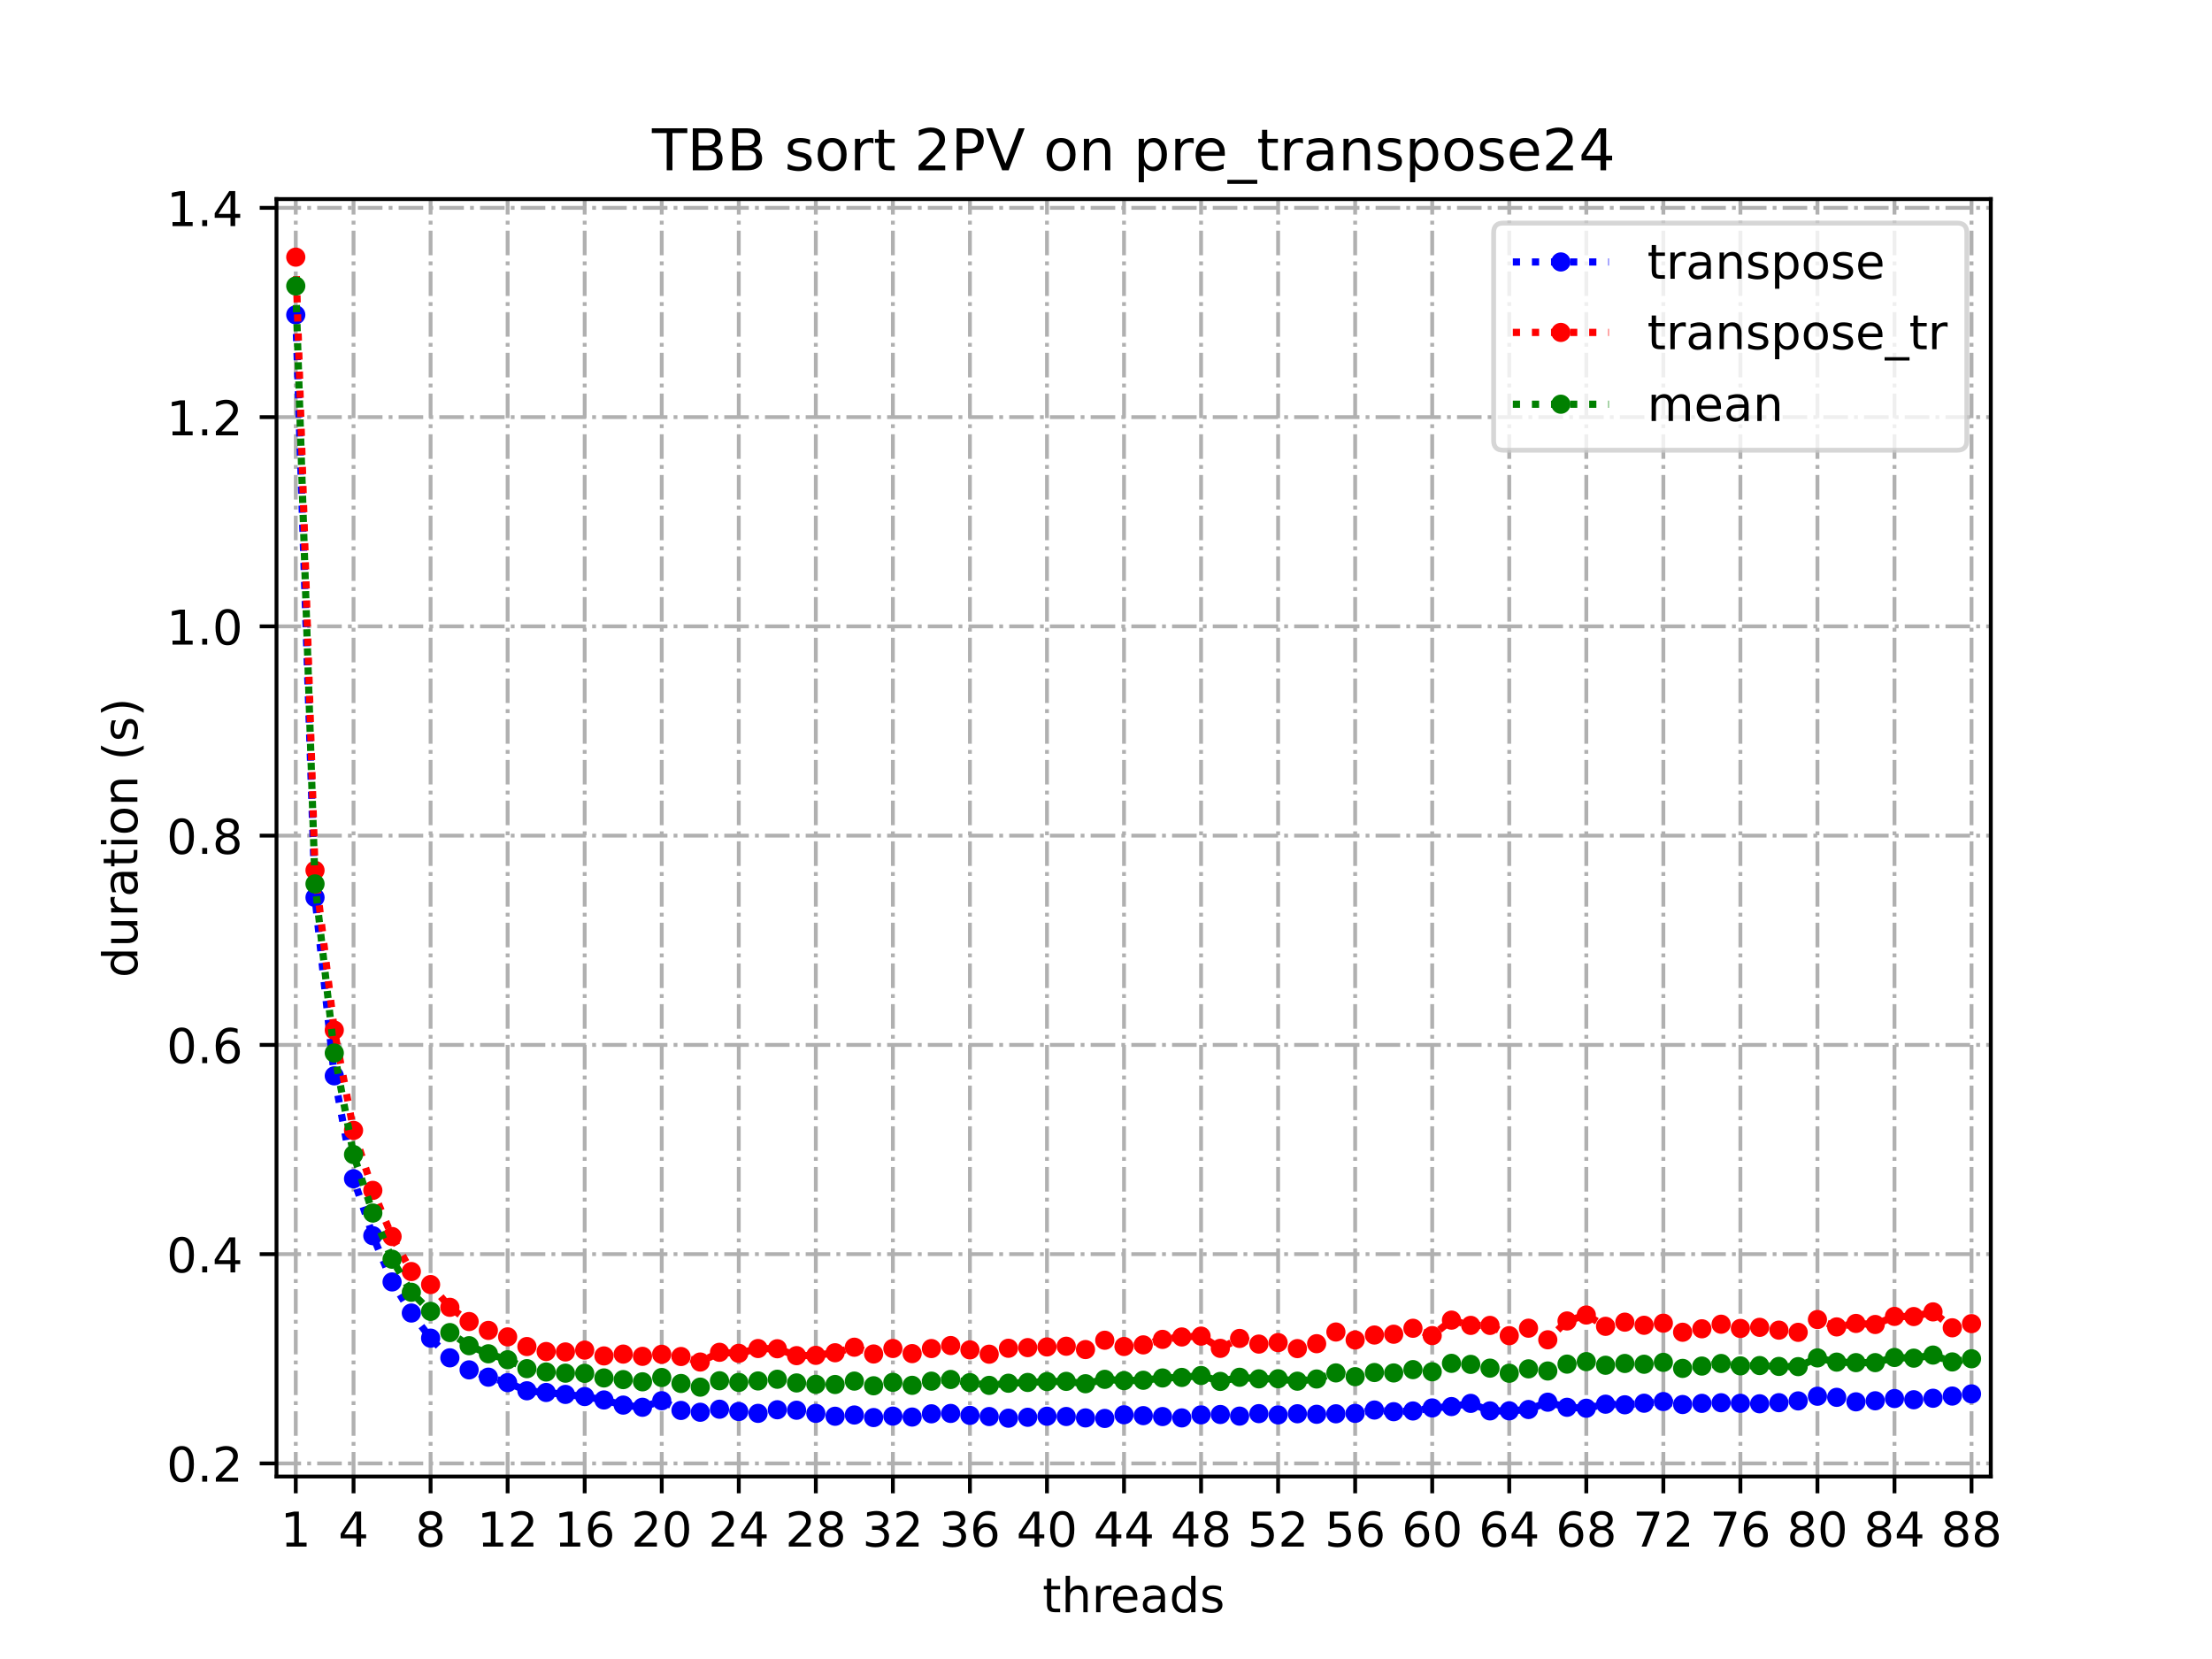 <?xml version="1.0" encoding="utf-8" standalone="no"?>
<!DOCTYPE svg PUBLIC "-//W3C//DTD SVG 1.1//EN"
  "http://www.w3.org/Graphics/SVG/1.1/DTD/svg11.dtd">
<!-- Created with matplotlib (https://matplotlib.org/) -->
<svg height="345.6pt" version="1.1" viewBox="0 0 460.8 345.6" width="460.8pt" xmlns="http://www.w3.org/2000/svg" xmlns:xlink="http://www.w3.org/1999/xlink">
 <defs>
  <style type="text/css">
*{stroke-linecap:butt;stroke-linejoin:round;}
  </style>
 </defs>
 <g id="figure_1">
  <g id="patch_1">
   <path d="M 0 345.6 
L 460.8 345.6 
L 460.8 0 
L 0 0 
z
" style="fill:#ffffff;"/>
  </g>
  <g id="axes_1">
   <g id="patch_2">
    <path d="M 57.6 307.584 
L 414.72 307.584 
L 414.72 41.472 
L 57.6 41.472 
z
" style="fill:#ffffff;"/>
   </g>
   <g id="matplotlib.axis_1">
    <g id="xtick_1">
     <g id="line2d_1">
      <path clip-path="url(#pe6a85f7d27)" d="M 61.613 307.584 
L 61.613 41.472 
" style="fill:none;stroke:#b0b0b0;stroke-dasharray:5.12,1.28,0.8,1.28;stroke-dashoffset:0;stroke-width:0.8;"/>
     </g>
     <g id="line2d_2">
      <defs>
       <path d="M 0 0 
L 0 3.5 
" id="m3a7e7ca7e4" style="stroke:#000000;stroke-width:0.8;"/>
      </defs>
      <g>
       <use style="stroke:#000000;stroke-width:0.8;" x="61.613" xlink:href="#m3a7e7ca7e4" y="307.584"/>
      </g>
     </g>
     <g id="text_1">
      <!-- 1 -->
      <defs>
       <path d="M 12.406 8.297 
L 28.516 8.297 
L 28.516 63.922 
L 10.984 60.406 
L 10.984 69.391 
L 28.422 72.906 
L 38.281 72.906 
L 38.281 8.297 
L 54.391 8.297 
L 54.391 0 
L 12.406 0 
z
" id="DejaVuSans-49"/>
      </defs>
      <g transform="translate(58.431 322.182)scale(0.1 -0.1)">
       <use xlink:href="#DejaVuSans-49"/>
      </g>
     </g>
    </g>
    <g id="xtick_2">
     <g id="line2d_3">
      <path clip-path="url(#pe6a85f7d27)" d="M 73.65 307.584 
L 73.65 41.472 
" style="fill:none;stroke:#b0b0b0;stroke-dasharray:5.12,1.28,0.8,1.28;stroke-dashoffset:0;stroke-width:0.8;"/>
     </g>
     <g id="line2d_4">
      <g>
       <use style="stroke:#000000;stroke-width:0.8;" x="73.65" xlink:href="#m3a7e7ca7e4" y="307.584"/>
      </g>
     </g>
     <g id="text_2">
      <!-- 4 -->
      <defs>
       <path d="M 37.797 64.312 
L 12.891 25.391 
L 37.797 25.391 
z
M 35.203 72.906 
L 47.609 72.906 
L 47.609 25.391 
L 58.016 25.391 
L 58.016 17.188 
L 47.609 17.188 
L 47.609 0 
L 37.797 0 
L 37.797 17.188 
L 4.891 17.188 
L 4.891 26.703 
z
" id="DejaVuSans-52"/>
      </defs>
      <g transform="translate(70.469 322.182)scale(0.1 -0.1)">
       <use xlink:href="#DejaVuSans-52"/>
      </g>
     </g>
    </g>
    <g id="xtick_3">
     <g id="line2d_5">
      <path clip-path="url(#pe6a85f7d27)" d="M 89.701 307.584 
L 89.701 41.472 
" style="fill:none;stroke:#b0b0b0;stroke-dasharray:5.12,1.28,0.8,1.28;stroke-dashoffset:0;stroke-width:0.8;"/>
     </g>
     <g id="line2d_6">
      <g>
       <use style="stroke:#000000;stroke-width:0.8;" x="89.701" xlink:href="#m3a7e7ca7e4" y="307.584"/>
      </g>
     </g>
     <g id="text_3">
      <!-- 8 -->
      <defs>
       <path d="M 31.781 34.625 
Q 24.75 34.625 20.719 30.859 
Q 16.703 27.094 16.703 20.516 
Q 16.703 13.922 20.719 10.156 
Q 24.75 6.391 31.781 6.391 
Q 38.812 6.391 42.859 10.172 
Q 46.922 13.969 46.922 20.516 
Q 46.922 27.094 42.891 30.859 
Q 38.875 34.625 31.781 34.625 
z
M 21.922 38.812 
Q 15.578 40.375 12.031 44.719 
Q 8.5 49.078 8.5 55.328 
Q 8.5 64.062 14.719 69.141 
Q 20.953 74.219 31.781 74.219 
Q 42.672 74.219 48.875 69.141 
Q 55.078 64.062 55.078 55.328 
Q 55.078 49.078 51.531 44.719 
Q 48 40.375 41.703 38.812 
Q 48.828 37.156 52.797 32.312 
Q 56.781 27.484 56.781 20.516 
Q 56.781 9.906 50.312 4.234 
Q 43.844 -1.422 31.781 -1.422 
Q 19.734 -1.422 13.25 4.234 
Q 6.781 9.906 6.781 20.516 
Q 6.781 27.484 10.781 32.312 
Q 14.797 37.156 21.922 38.812 
z
M 18.312 54.391 
Q 18.312 48.734 21.844 45.562 
Q 25.391 42.391 31.781 42.391 
Q 38.141 42.391 41.719 45.562 
Q 45.312 48.734 45.312 54.391 
Q 45.312 60.062 41.719 63.234 
Q 38.141 66.406 31.781 66.406 
Q 25.391 66.406 21.844 63.234 
Q 18.312 60.062 18.312 54.391 
z
" id="DejaVuSans-56"/>
      </defs>
      <g transform="translate(86.519 322.182)scale(0.1 -0.1)">
       <use xlink:href="#DejaVuSans-56"/>
      </g>
     </g>
    </g>
    <g id="xtick_4">
     <g id="line2d_7">
      <path clip-path="url(#pe6a85f7d27)" d="M 105.751 307.584 
L 105.751 41.472 
" style="fill:none;stroke:#b0b0b0;stroke-dasharray:5.12,1.28,0.8,1.28;stroke-dashoffset:0;stroke-width:0.8;"/>
     </g>
     <g id="line2d_8">
      <g>
       <use style="stroke:#000000;stroke-width:0.8;" x="105.751" xlink:href="#m3a7e7ca7e4" y="307.584"/>
      </g>
     </g>
     <g id="text_4">
      <!-- 12 -->
      <defs>
       <path d="M 19.188 8.297 
L 53.609 8.297 
L 53.609 0 
L 7.328 0 
L 7.328 8.297 
Q 12.938 14.109 22.625 23.891 
Q 32.328 33.688 34.812 36.531 
Q 39.547 41.844 41.422 45.531 
Q 43.312 49.219 43.312 52.781 
Q 43.312 58.594 39.234 62.25 
Q 35.156 65.922 28.609 65.922 
Q 23.969 65.922 18.812 64.312 
Q 13.672 62.703 7.812 59.422 
L 7.812 69.391 
Q 13.766 71.781 18.938 73 
Q 24.125 74.219 28.422 74.219 
Q 39.75 74.219 46.484 68.547 
Q 53.219 62.891 53.219 53.422 
Q 53.219 48.922 51.531 44.891 
Q 49.859 40.875 45.406 35.406 
Q 44.188 33.984 37.641 27.219 
Q 31.109 20.453 19.188 8.297 
z
" id="DejaVuSans-50"/>
      </defs>
      <g transform="translate(99.389 322.182)scale(0.1 -0.1)">
       <use xlink:href="#DejaVuSans-49"/>
       <use x="63.623" xlink:href="#DejaVuSans-50"/>
      </g>
     </g>
    </g>
    <g id="xtick_5">
     <g id="line2d_9">
      <path clip-path="url(#pe6a85f7d27)" d="M 121.801 307.584 
L 121.801 41.472 
" style="fill:none;stroke:#b0b0b0;stroke-dasharray:5.12,1.28,0.8,1.28;stroke-dashoffset:0;stroke-width:0.8;"/>
     </g>
     <g id="line2d_10">
      <g>
       <use style="stroke:#000000;stroke-width:0.8;" x="121.801" xlink:href="#m3a7e7ca7e4" y="307.584"/>
      </g>
     </g>
     <g id="text_5">
      <!-- 16 -->
      <defs>
       <path d="M 33.016 40.375 
Q 26.375 40.375 22.484 35.828 
Q 18.609 31.297 18.609 23.391 
Q 18.609 15.531 22.484 10.953 
Q 26.375 6.391 33.016 6.391 
Q 39.656 6.391 43.531 10.953 
Q 47.406 15.531 47.406 23.391 
Q 47.406 31.297 43.531 35.828 
Q 39.656 40.375 33.016 40.375 
z
M 52.594 71.297 
L 52.594 62.312 
Q 48.875 64.062 45.094 64.984 
Q 41.312 65.922 37.594 65.922 
Q 27.828 65.922 22.672 59.328 
Q 17.531 52.734 16.797 39.406 
Q 19.672 43.656 24.016 45.922 
Q 28.375 48.188 33.594 48.188 
Q 44.578 48.188 50.953 41.516 
Q 57.328 34.859 57.328 23.391 
Q 57.328 12.156 50.688 5.359 
Q 44.047 -1.422 33.016 -1.422 
Q 20.359 -1.422 13.672 8.266 
Q 6.984 17.969 6.984 36.375 
Q 6.984 53.656 15.188 63.938 
Q 23.391 74.219 37.203 74.219 
Q 40.922 74.219 44.703 73.484 
Q 48.484 72.75 52.594 71.297 
z
" id="DejaVuSans-54"/>
      </defs>
      <g transform="translate(115.439 322.182)scale(0.1 -0.1)">
       <use xlink:href="#DejaVuSans-49"/>
       <use x="63.623" xlink:href="#DejaVuSans-54"/>
      </g>
     </g>
    </g>
    <g id="xtick_6">
     <g id="line2d_11">
      <path clip-path="url(#pe6a85f7d27)" d="M 137.852 307.584 
L 137.852 41.472 
" style="fill:none;stroke:#b0b0b0;stroke-dasharray:5.12,1.28,0.8,1.28;stroke-dashoffset:0;stroke-width:0.8;"/>
     </g>
     <g id="line2d_12">
      <g>
       <use style="stroke:#000000;stroke-width:0.8;" x="137.852" xlink:href="#m3a7e7ca7e4" y="307.584"/>
      </g>
     </g>
     <g id="text_6">
      <!-- 20 -->
      <defs>
       <path d="M 31.781 66.406 
Q 24.172 66.406 20.328 58.906 
Q 16.5 51.422 16.5 36.375 
Q 16.5 21.391 20.328 13.891 
Q 24.172 6.391 31.781 6.391 
Q 39.453 6.391 43.281 13.891 
Q 47.125 21.391 47.125 36.375 
Q 47.125 51.422 43.281 58.906 
Q 39.453 66.406 31.781 66.406 
z
M 31.781 74.219 
Q 44.047 74.219 50.516 64.516 
Q 56.984 54.828 56.984 36.375 
Q 56.984 17.969 50.516 8.266 
Q 44.047 -1.422 31.781 -1.422 
Q 19.531 -1.422 13.062 8.266 
Q 6.594 17.969 6.594 36.375 
Q 6.594 54.828 13.062 64.516 
Q 19.531 74.219 31.781 74.219 
z
" id="DejaVuSans-48"/>
      </defs>
      <g transform="translate(131.489 322.182)scale(0.1 -0.1)">
       <use xlink:href="#DejaVuSans-50"/>
       <use x="63.623" xlink:href="#DejaVuSans-48"/>
      </g>
     </g>
    </g>
    <g id="xtick_7">
     <g id="line2d_13">
      <path clip-path="url(#pe6a85f7d27)" d="M 153.902 307.584 
L 153.902 41.472 
" style="fill:none;stroke:#b0b0b0;stroke-dasharray:5.12,1.28,0.8,1.28;stroke-dashoffset:0;stroke-width:0.8;"/>
     </g>
     <g id="line2d_14">
      <g>
       <use style="stroke:#000000;stroke-width:0.8;" x="153.902" xlink:href="#m3a7e7ca7e4" y="307.584"/>
      </g>
     </g>
     <g id="text_7">
      <!-- 24 -->
      <g transform="translate(147.54 322.182)scale(0.1 -0.1)">
       <use xlink:href="#DejaVuSans-50"/>
       <use x="63.623" xlink:href="#DejaVuSans-52"/>
      </g>
     </g>
    </g>
    <g id="xtick_8">
     <g id="line2d_15">
      <path clip-path="url(#pe6a85f7d27)" d="M 169.952 307.584 
L 169.952 41.472 
" style="fill:none;stroke:#b0b0b0;stroke-dasharray:5.12,1.28,0.8,1.28;stroke-dashoffset:0;stroke-width:0.8;"/>
     </g>
     <g id="line2d_16">
      <g>
       <use style="stroke:#000000;stroke-width:0.8;" x="169.952" xlink:href="#m3a7e7ca7e4" y="307.584"/>
      </g>
     </g>
     <g id="text_8">
      <!-- 28 -->
      <g transform="translate(163.59 322.182)scale(0.1 -0.1)">
       <use xlink:href="#DejaVuSans-50"/>
       <use x="63.623" xlink:href="#DejaVuSans-56"/>
      </g>
     </g>
    </g>
    <g id="xtick_9">
     <g id="line2d_17">
      <path clip-path="url(#pe6a85f7d27)" d="M 186.003 307.584 
L 186.003 41.472 
" style="fill:none;stroke:#b0b0b0;stroke-dasharray:5.12,1.28,0.8,1.28;stroke-dashoffset:0;stroke-width:0.8;"/>
     </g>
     <g id="line2d_18">
      <g>
       <use style="stroke:#000000;stroke-width:0.8;" x="186.003" xlink:href="#m3a7e7ca7e4" y="307.584"/>
      </g>
     </g>
     <g id="text_9">
      <!-- 32 -->
      <defs>
       <path d="M 40.578 39.312 
Q 47.656 37.797 51.625 33 
Q 55.609 28.219 55.609 21.188 
Q 55.609 10.406 48.188 4.484 
Q 40.766 -1.422 27.094 -1.422 
Q 22.516 -1.422 17.656 -0.516 
Q 12.797 0.391 7.625 2.203 
L 7.625 11.719 
Q 11.719 9.328 16.594 8.109 
Q 21.484 6.891 26.812 6.891 
Q 36.078 6.891 40.938 10.547 
Q 45.797 14.203 45.797 21.188 
Q 45.797 27.641 41.281 31.266 
Q 36.766 34.906 28.719 34.906 
L 20.219 34.906 
L 20.219 43.016 
L 29.109 43.016 
Q 36.375 43.016 40.234 45.922 
Q 44.094 48.828 44.094 54.297 
Q 44.094 59.906 40.109 62.906 
Q 36.141 65.922 28.719 65.922 
Q 24.656 65.922 20.016 65.031 
Q 15.375 64.156 9.812 62.312 
L 9.812 71.094 
Q 15.438 72.656 20.344 73.438 
Q 25.25 74.219 29.594 74.219 
Q 40.828 74.219 47.359 69.109 
Q 53.906 64.016 53.906 55.328 
Q 53.906 49.266 50.438 45.094 
Q 46.969 40.922 40.578 39.312 
z
" id="DejaVuSans-51"/>
      </defs>
      <g transform="translate(179.64 322.182)scale(0.1 -0.1)">
       <use xlink:href="#DejaVuSans-51"/>
       <use x="63.623" xlink:href="#DejaVuSans-50"/>
      </g>
     </g>
    </g>
    <g id="xtick_10">
     <g id="line2d_19">
      <path clip-path="url(#pe6a85f7d27)" d="M 202.053 307.584 
L 202.053 41.472 
" style="fill:none;stroke:#b0b0b0;stroke-dasharray:5.12,1.28,0.8,1.28;stroke-dashoffset:0;stroke-width:0.8;"/>
     </g>
     <g id="line2d_20">
      <g>
       <use style="stroke:#000000;stroke-width:0.8;" x="202.053" xlink:href="#m3a7e7ca7e4" y="307.584"/>
      </g>
     </g>
     <g id="text_10">
      <!-- 36 -->
      <g transform="translate(195.691 322.182)scale(0.1 -0.1)">
       <use xlink:href="#DejaVuSans-51"/>
       <use x="63.623" xlink:href="#DejaVuSans-54"/>
      </g>
     </g>
    </g>
    <g id="xtick_11">
     <g id="line2d_21">
      <path clip-path="url(#pe6a85f7d27)" d="M 218.103 307.584 
L 218.103 41.472 
" style="fill:none;stroke:#b0b0b0;stroke-dasharray:5.12,1.28,0.8,1.28;stroke-dashoffset:0;stroke-width:0.8;"/>
     </g>
     <g id="line2d_22">
      <g>
       <use style="stroke:#000000;stroke-width:0.8;" x="218.103" xlink:href="#m3a7e7ca7e4" y="307.584"/>
      </g>
     </g>
     <g id="text_11">
      <!-- 40 -->
      <g transform="translate(211.741 322.182)scale(0.1 -0.1)">
       <use xlink:href="#DejaVuSans-52"/>
       <use x="63.623" xlink:href="#DejaVuSans-48"/>
      </g>
     </g>
    </g>
    <g id="xtick_12">
     <g id="line2d_23">
      <path clip-path="url(#pe6a85f7d27)" d="M 234.154 307.584 
L 234.154 41.472 
" style="fill:none;stroke:#b0b0b0;stroke-dasharray:5.12,1.28,0.8,1.28;stroke-dashoffset:0;stroke-width:0.8;"/>
     </g>
     <g id="line2d_24">
      <g>
       <use style="stroke:#000000;stroke-width:0.8;" x="234.154" xlink:href="#m3a7e7ca7e4" y="307.584"/>
      </g>
     </g>
     <g id="text_12">
      <!-- 44 -->
      <g transform="translate(227.791 322.182)scale(0.1 -0.1)">
       <use xlink:href="#DejaVuSans-52"/>
       <use x="63.623" xlink:href="#DejaVuSans-52"/>
      </g>
     </g>
    </g>
    <g id="xtick_13">
     <g id="line2d_25">
      <path clip-path="url(#pe6a85f7d27)" d="M 250.204 307.584 
L 250.204 41.472 
" style="fill:none;stroke:#b0b0b0;stroke-dasharray:5.12,1.28,0.8,1.28;stroke-dashoffset:0;stroke-width:0.8;"/>
     </g>
     <g id="line2d_26">
      <g>
       <use style="stroke:#000000;stroke-width:0.8;" x="250.204" xlink:href="#m3a7e7ca7e4" y="307.584"/>
      </g>
     </g>
     <g id="text_13">
      <!-- 48 -->
      <g transform="translate(243.842 322.182)scale(0.1 -0.1)">
       <use xlink:href="#DejaVuSans-52"/>
       <use x="63.623" xlink:href="#DejaVuSans-56"/>
      </g>
     </g>
    </g>
    <g id="xtick_14">
     <g id="line2d_27">
      <path clip-path="url(#pe6a85f7d27)" d="M 266.254 307.584 
L 266.254 41.472 
" style="fill:none;stroke:#b0b0b0;stroke-dasharray:5.12,1.28,0.8,1.28;stroke-dashoffset:0;stroke-width:0.8;"/>
     </g>
     <g id="line2d_28">
      <g>
       <use style="stroke:#000000;stroke-width:0.8;" x="266.254" xlink:href="#m3a7e7ca7e4" y="307.584"/>
      </g>
     </g>
     <g id="text_14">
      <!-- 52 -->
      <defs>
       <path d="M 10.797 72.906 
L 49.516 72.906 
L 49.516 64.594 
L 19.828 64.594 
L 19.828 46.734 
Q 21.969 47.469 24.109 47.828 
Q 26.266 48.188 28.422 48.188 
Q 40.625 48.188 47.75 41.5 
Q 54.891 34.812 54.891 23.391 
Q 54.891 11.625 47.562 5.094 
Q 40.234 -1.422 26.906 -1.422 
Q 22.312 -1.422 17.547 -0.641 
Q 12.797 0.141 7.719 1.703 
L 7.719 11.625 
Q 12.109 9.234 16.797 8.062 
Q 21.484 6.891 26.703 6.891 
Q 35.156 6.891 40.078 11.328 
Q 45.016 15.766 45.016 23.391 
Q 45.016 31 40.078 35.438 
Q 35.156 39.891 26.703 39.891 
Q 22.75 39.891 18.812 39.016 
Q 14.891 38.141 10.797 36.281 
z
" id="DejaVuSans-53"/>
      </defs>
      <g transform="translate(259.892 322.182)scale(0.1 -0.1)">
       <use xlink:href="#DejaVuSans-53"/>
       <use x="63.623" xlink:href="#DejaVuSans-50"/>
      </g>
     </g>
    </g>
    <g id="xtick_15">
     <g id="line2d_29">
      <path clip-path="url(#pe6a85f7d27)" d="M 282.305 307.584 
L 282.305 41.472 
" style="fill:none;stroke:#b0b0b0;stroke-dasharray:5.12,1.28,0.8,1.28;stroke-dashoffset:0;stroke-width:0.8;"/>
     </g>
     <g id="line2d_30">
      <g>
       <use style="stroke:#000000;stroke-width:0.8;" x="282.305" xlink:href="#m3a7e7ca7e4" y="307.584"/>
      </g>
     </g>
     <g id="text_15">
      <!-- 56 -->
      <g transform="translate(275.942 322.182)scale(0.1 -0.1)">
       <use xlink:href="#DejaVuSans-53"/>
       <use x="63.623" xlink:href="#DejaVuSans-54"/>
      </g>
     </g>
    </g>
    <g id="xtick_16">
     <g id="line2d_31">
      <path clip-path="url(#pe6a85f7d27)" d="M 298.355 307.584 
L 298.355 41.472 
" style="fill:none;stroke:#b0b0b0;stroke-dasharray:5.12,1.28,0.8,1.28;stroke-dashoffset:0;stroke-width:0.8;"/>
     </g>
     <g id="line2d_32">
      <g>
       <use style="stroke:#000000;stroke-width:0.8;" x="298.355" xlink:href="#m3a7e7ca7e4" y="307.584"/>
      </g>
     </g>
     <g id="text_16">
      <!-- 60 -->
      <g transform="translate(291.993 322.182)scale(0.1 -0.1)">
       <use xlink:href="#DejaVuSans-54"/>
       <use x="63.623" xlink:href="#DejaVuSans-48"/>
      </g>
     </g>
    </g>
    <g id="xtick_17">
     <g id="line2d_33">
      <path clip-path="url(#pe6a85f7d27)" d="M 314.405 307.584 
L 314.405 41.472 
" style="fill:none;stroke:#b0b0b0;stroke-dasharray:5.12,1.28,0.8,1.28;stroke-dashoffset:0;stroke-width:0.8;"/>
     </g>
     <g id="line2d_34">
      <g>
       <use style="stroke:#000000;stroke-width:0.8;" x="314.405" xlink:href="#m3a7e7ca7e4" y="307.584"/>
      </g>
     </g>
     <g id="text_17">
      <!-- 64 -->
      <g transform="translate(308.043 322.182)scale(0.1 -0.1)">
       <use xlink:href="#DejaVuSans-54"/>
       <use x="63.623" xlink:href="#DejaVuSans-52"/>
      </g>
     </g>
    </g>
    <g id="xtick_18">
     <g id="line2d_35">
      <path clip-path="url(#pe6a85f7d27)" d="M 330.456 307.584 
L 330.456 41.472 
" style="fill:none;stroke:#b0b0b0;stroke-dasharray:5.12,1.28,0.8,1.28;stroke-dashoffset:0;stroke-width:0.8;"/>
     </g>
     <g id="line2d_36">
      <g>
       <use style="stroke:#000000;stroke-width:0.8;" x="330.456" xlink:href="#m3a7e7ca7e4" y="307.584"/>
      </g>
     </g>
     <g id="text_18">
      <!-- 68 -->
      <g transform="translate(324.093 322.182)scale(0.1 -0.1)">
       <use xlink:href="#DejaVuSans-54"/>
       <use x="63.623" xlink:href="#DejaVuSans-56"/>
      </g>
     </g>
    </g>
    <g id="xtick_19">
     <g id="line2d_37">
      <path clip-path="url(#pe6a85f7d27)" d="M 346.506 307.584 
L 346.506 41.472 
" style="fill:none;stroke:#b0b0b0;stroke-dasharray:5.12,1.28,0.8,1.28;stroke-dashoffset:0;stroke-width:0.8;"/>
     </g>
     <g id="line2d_38">
      <g>
       <use style="stroke:#000000;stroke-width:0.8;" x="346.506" xlink:href="#m3a7e7ca7e4" y="307.584"/>
      </g>
     </g>
     <g id="text_19">
      <!-- 72 -->
      <defs>
       <path d="M 8.203 72.906 
L 55.078 72.906 
L 55.078 68.703 
L 28.609 0 
L 18.312 0 
L 43.219 64.594 
L 8.203 64.594 
z
" id="DejaVuSans-55"/>
      </defs>
      <g transform="translate(340.144 322.182)scale(0.1 -0.1)">
       <use xlink:href="#DejaVuSans-55"/>
       <use x="63.623" xlink:href="#DejaVuSans-50"/>
      </g>
     </g>
    </g>
    <g id="xtick_20">
     <g id="line2d_39">
      <path clip-path="url(#pe6a85f7d27)" d="M 362.556 307.584 
L 362.556 41.472 
" style="fill:none;stroke:#b0b0b0;stroke-dasharray:5.12,1.28,0.8,1.28;stroke-dashoffset:0;stroke-width:0.8;"/>
     </g>
     <g id="line2d_40">
      <g>
       <use style="stroke:#000000;stroke-width:0.8;" x="362.556" xlink:href="#m3a7e7ca7e4" y="307.584"/>
      </g>
     </g>
     <g id="text_20">
      <!-- 76 -->
      <g transform="translate(356.194 322.182)scale(0.1 -0.1)">
       <use xlink:href="#DejaVuSans-55"/>
       <use x="63.623" xlink:href="#DejaVuSans-54"/>
      </g>
     </g>
    </g>
    <g id="xtick_21">
     <g id="line2d_41">
      <path clip-path="url(#pe6a85f7d27)" d="M 378.607 307.584 
L 378.607 41.472 
" style="fill:none;stroke:#b0b0b0;stroke-dasharray:5.12,1.28,0.8,1.28;stroke-dashoffset:0;stroke-width:0.8;"/>
     </g>
     <g id="line2d_42">
      <g>
       <use style="stroke:#000000;stroke-width:0.8;" x="378.607" xlink:href="#m3a7e7ca7e4" y="307.584"/>
      </g>
     </g>
     <g id="text_21">
      <!-- 80 -->
      <g transform="translate(372.244 322.182)scale(0.1 -0.1)">
       <use xlink:href="#DejaVuSans-56"/>
       <use x="63.623" xlink:href="#DejaVuSans-48"/>
      </g>
     </g>
    </g>
    <g id="xtick_22">
     <g id="line2d_43">
      <path clip-path="url(#pe6a85f7d27)" d="M 394.657 307.584 
L 394.657 41.472 
" style="fill:none;stroke:#b0b0b0;stroke-dasharray:5.12,1.28,0.8,1.28;stroke-dashoffset:0;stroke-width:0.8;"/>
     </g>
     <g id="line2d_44">
      <g>
       <use style="stroke:#000000;stroke-width:0.8;" x="394.657" xlink:href="#m3a7e7ca7e4" y="307.584"/>
      </g>
     </g>
     <g id="text_22">
      <!-- 84 -->
      <g transform="translate(388.295 322.182)scale(0.1 -0.1)">
       <use xlink:href="#DejaVuSans-56"/>
       <use x="63.623" xlink:href="#DejaVuSans-52"/>
      </g>
     </g>
    </g>
    <g id="xtick_23">
     <g id="line2d_45">
      <path clip-path="url(#pe6a85f7d27)" d="M 410.707 307.584 
L 410.707 41.472 
" style="fill:none;stroke:#b0b0b0;stroke-dasharray:5.12,1.28,0.8,1.28;stroke-dashoffset:0;stroke-width:0.8;"/>
     </g>
     <g id="line2d_46">
      <g>
       <use style="stroke:#000000;stroke-width:0.8;" x="410.707" xlink:href="#m3a7e7ca7e4" y="307.584"/>
      </g>
     </g>
     <g id="text_23">
      <!-- 88 -->
      <g transform="translate(404.345 322.182)scale(0.1 -0.1)">
       <use xlink:href="#DejaVuSans-56"/>
       <use x="63.623" xlink:href="#DejaVuSans-56"/>
      </g>
     </g>
    </g>
    <g id="text_24">
     <!-- threads -->
     <defs>
      <path d="M 18.312 70.219 
L 18.312 54.688 
L 36.812 54.688 
L 36.812 47.703 
L 18.312 47.703 
L 18.312 18.016 
Q 18.312 11.328 20.141 9.422 
Q 21.969 7.516 27.594 7.516 
L 36.812 7.516 
L 36.812 0 
L 27.594 0 
Q 17.188 0 13.234 3.875 
Q 9.281 7.766 9.281 18.016 
L 9.281 47.703 
L 2.688 47.703 
L 2.688 54.688 
L 9.281 54.688 
L 9.281 70.219 
z
" id="DejaVuSans-116"/>
      <path d="M 54.891 33.016 
L 54.891 0 
L 45.906 0 
L 45.906 32.719 
Q 45.906 40.484 42.875 44.328 
Q 39.844 48.188 33.797 48.188 
Q 26.516 48.188 22.312 43.547 
Q 18.109 38.922 18.109 30.906 
L 18.109 0 
L 9.078 0 
L 9.078 75.984 
L 18.109 75.984 
L 18.109 46.188 
Q 21.344 51.125 25.703 53.562 
Q 30.078 56 35.797 56 
Q 45.219 56 50.047 50.172 
Q 54.891 44.344 54.891 33.016 
z
" id="DejaVuSans-104"/>
      <path d="M 41.109 46.297 
Q 39.594 47.172 37.812 47.578 
Q 36.031 48 33.891 48 
Q 26.266 48 22.188 43.047 
Q 18.109 38.094 18.109 28.812 
L 18.109 0 
L 9.078 0 
L 9.078 54.688 
L 18.109 54.688 
L 18.109 46.188 
Q 20.953 51.172 25.484 53.578 
Q 30.031 56 36.531 56 
Q 37.453 56 38.578 55.875 
Q 39.703 55.766 41.062 55.516 
z
" id="DejaVuSans-114"/>
      <path d="M 56.203 29.594 
L 56.203 25.203 
L 14.891 25.203 
Q 15.484 15.922 20.484 11.062 
Q 25.484 6.203 34.422 6.203 
Q 39.594 6.203 44.453 7.469 
Q 49.312 8.734 54.109 11.281 
L 54.109 2.781 
Q 49.266 0.734 44.188 -0.344 
Q 39.109 -1.422 33.891 -1.422 
Q 20.797 -1.422 13.156 6.188 
Q 5.516 13.812 5.516 26.812 
Q 5.516 40.234 12.766 48.109 
Q 20.016 56 32.328 56 
Q 43.359 56 49.781 48.891 
Q 56.203 41.797 56.203 29.594 
z
M 47.219 32.234 
Q 47.125 39.594 43.094 43.984 
Q 39.062 48.391 32.422 48.391 
Q 24.906 48.391 20.391 44.141 
Q 15.875 39.891 15.188 32.172 
z
" id="DejaVuSans-101"/>
      <path d="M 34.281 27.484 
Q 23.391 27.484 19.188 25 
Q 14.984 22.516 14.984 16.5 
Q 14.984 11.719 18.141 8.906 
Q 21.297 6.109 26.703 6.109 
Q 34.188 6.109 38.703 11.406 
Q 43.219 16.703 43.219 25.484 
L 43.219 27.484 
z
M 52.203 31.203 
L 52.203 0 
L 43.219 0 
L 43.219 8.297 
Q 40.141 3.328 35.547 0.953 
Q 30.953 -1.422 24.312 -1.422 
Q 15.922 -1.422 10.953 3.297 
Q 6 8.016 6 15.922 
Q 6 25.141 12.172 29.828 
Q 18.359 34.516 30.609 34.516 
L 43.219 34.516 
L 43.219 35.406 
Q 43.219 41.609 39.141 45 
Q 35.062 48.391 27.688 48.391 
Q 23 48.391 18.547 47.266 
Q 14.109 46.141 10.016 43.891 
L 10.016 52.203 
Q 14.938 54.109 19.578 55.047 
Q 24.219 56 28.609 56 
Q 40.484 56 46.344 49.844 
Q 52.203 43.703 52.203 31.203 
z
" id="DejaVuSans-97"/>
      <path d="M 45.406 46.391 
L 45.406 75.984 
L 54.391 75.984 
L 54.391 0 
L 45.406 0 
L 45.406 8.203 
Q 42.578 3.328 38.25 0.953 
Q 33.938 -1.422 27.875 -1.422 
Q 17.969 -1.422 11.734 6.484 
Q 5.516 14.406 5.516 27.297 
Q 5.516 40.188 11.734 48.094 
Q 17.969 56 27.875 56 
Q 33.938 56 38.25 53.625 
Q 42.578 51.266 45.406 46.391 
z
M 14.797 27.297 
Q 14.797 17.391 18.875 11.75 
Q 22.953 6.109 30.078 6.109 
Q 37.203 6.109 41.297 11.75 
Q 45.406 17.391 45.406 27.297 
Q 45.406 37.203 41.297 42.844 
Q 37.203 48.484 30.078 48.484 
Q 22.953 48.484 18.875 42.844 
Q 14.797 37.203 14.797 27.297 
z
" id="DejaVuSans-100"/>
      <path d="M 44.281 53.078 
L 44.281 44.578 
Q 40.484 46.531 36.375 47.5 
Q 32.281 48.484 27.875 48.484 
Q 21.188 48.484 17.844 46.438 
Q 14.5 44.391 14.5 40.281 
Q 14.5 37.156 16.891 35.375 
Q 19.281 33.594 26.516 31.984 
L 29.594 31.297 
Q 39.156 29.25 43.188 25.516 
Q 47.219 21.781 47.219 15.094 
Q 47.219 7.469 41.188 3.016 
Q 35.156 -1.422 24.609 -1.422 
Q 20.219 -1.422 15.453 -0.562 
Q 10.688 0.297 5.422 2 
L 5.422 11.281 
Q 10.406 8.688 15.234 7.391 
Q 20.062 6.109 24.812 6.109 
Q 31.156 6.109 34.562 8.281 
Q 37.984 10.453 37.984 14.406 
Q 37.984 18.062 35.516 20.016 
Q 33.062 21.969 24.703 23.781 
L 21.578 24.516 
Q 13.234 26.266 9.516 29.906 
Q 5.812 33.547 5.812 39.891 
Q 5.812 47.609 11.281 51.797 
Q 16.75 56 26.812 56 
Q 31.781 56 36.172 55.266 
Q 40.578 54.547 44.281 53.078 
z
" id="DejaVuSans-115"/>
     </defs>
     <g transform="translate(217.169 335.861)scale(0.1 -0.1)">
      <use xlink:href="#DejaVuSans-116"/>
      <use x="39.209" xlink:href="#DejaVuSans-104"/>
      <use x="102.588" xlink:href="#DejaVuSans-114"/>
      <use x="141.451" xlink:href="#DejaVuSans-101"/>
      <use x="202.975" xlink:href="#DejaVuSans-97"/>
      <use x="264.254" xlink:href="#DejaVuSans-100"/>
      <use x="327.73" xlink:href="#DejaVuSans-115"/>
     </g>
    </g>
   </g>
   <g id="matplotlib.axis_2">
    <g id="ytick_1">
     <g id="line2d_47">
      <path clip-path="url(#pe6a85f7d27)" d="M 57.6 304.855 
L 414.72 304.855 
" style="fill:none;stroke:#b0b0b0;stroke-dasharray:5.12,1.28,0.8,1.28;stroke-dashoffset:0;stroke-width:0.8;"/>
     </g>
     <g id="line2d_48">
      <defs>
       <path d="M 0 0 
L -3.5 0 
" id="mbdac6e3cc0" style="stroke:#000000;stroke-width:0.8;"/>
      </defs>
      <g>
       <use style="stroke:#000000;stroke-width:0.8;" x="57.6" xlink:href="#mbdac6e3cc0" y="304.855"/>
      </g>
     </g>
     <g id="text_25">
      <!-- 0.2 -->
      <defs>
       <path d="M 10.688 12.406 
L 21 12.406 
L 21 0 
L 10.688 0 
z
" id="DejaVuSans-46"/>
      </defs>
      <g transform="translate(34.697 308.654)scale(0.1 -0.1)">
       <use xlink:href="#DejaVuSans-48"/>
       <use x="63.623" xlink:href="#DejaVuSans-46"/>
       <use x="95.41" xlink:href="#DejaVuSans-50"/>
      </g>
     </g>
    </g>
    <g id="ytick_2">
     <g id="line2d_49">
      <path clip-path="url(#pe6a85f7d27)" d="M 57.6 261.262 
L 414.72 261.262 
" style="fill:none;stroke:#b0b0b0;stroke-dasharray:5.12,1.28,0.8,1.28;stroke-dashoffset:0;stroke-width:0.8;"/>
     </g>
     <g id="line2d_50">
      <g>
       <use style="stroke:#000000;stroke-width:0.8;" x="57.6" xlink:href="#mbdac6e3cc0" y="261.262"/>
      </g>
     </g>
     <g id="text_26">
      <!-- 0.4 -->
      <g transform="translate(34.697 265.061)scale(0.1 -0.1)">
       <use xlink:href="#DejaVuSans-48"/>
       <use x="63.623" xlink:href="#DejaVuSans-46"/>
       <use x="95.41" xlink:href="#DejaVuSans-52"/>
      </g>
     </g>
    </g>
    <g id="ytick_3">
     <g id="line2d_51">
      <path clip-path="url(#pe6a85f7d27)" d="M 57.6 217.669 
L 414.72 217.669 
" style="fill:none;stroke:#b0b0b0;stroke-dasharray:5.12,1.28,0.8,1.28;stroke-dashoffset:0;stroke-width:0.8;"/>
     </g>
     <g id="line2d_52">
      <g>
       <use style="stroke:#000000;stroke-width:0.8;" x="57.6" xlink:href="#mbdac6e3cc0" y="217.669"/>
      </g>
     </g>
     <g id="text_27">
      <!-- 0.6 -->
      <g transform="translate(34.697 221.468)scale(0.1 -0.1)">
       <use xlink:href="#DejaVuSans-48"/>
       <use x="63.623" xlink:href="#DejaVuSans-46"/>
       <use x="95.41" xlink:href="#DejaVuSans-54"/>
      </g>
     </g>
    </g>
    <g id="ytick_4">
     <g id="line2d_53">
      <path clip-path="url(#pe6a85f7d27)" d="M 57.6 174.076 
L 414.72 174.076 
" style="fill:none;stroke:#b0b0b0;stroke-dasharray:5.12,1.28,0.8,1.28;stroke-dashoffset:0;stroke-width:0.8;"/>
     </g>
     <g id="line2d_54">
      <g>
       <use style="stroke:#000000;stroke-width:0.8;" x="57.6" xlink:href="#mbdac6e3cc0" y="174.076"/>
      </g>
     </g>
     <g id="text_28">
      <!-- 0.8 -->
      <g transform="translate(34.697 177.875)scale(0.1 -0.1)">
       <use xlink:href="#DejaVuSans-48"/>
       <use x="63.623" xlink:href="#DejaVuSans-46"/>
       <use x="95.41" xlink:href="#DejaVuSans-56"/>
      </g>
     </g>
    </g>
    <g id="ytick_5">
     <g id="line2d_55">
      <path clip-path="url(#pe6a85f7d27)" d="M 57.6 130.483 
L 414.72 130.483 
" style="fill:none;stroke:#b0b0b0;stroke-dasharray:5.12,1.28,0.8,1.28;stroke-dashoffset:0;stroke-width:0.8;"/>
     </g>
     <g id="line2d_56">
      <g>
       <use style="stroke:#000000;stroke-width:0.8;" x="57.6" xlink:href="#mbdac6e3cc0" y="130.483"/>
      </g>
     </g>
     <g id="text_29">
      <!-- 1.0 -->
      <g transform="translate(34.697 134.282)scale(0.1 -0.1)">
       <use xlink:href="#DejaVuSans-49"/>
       <use x="63.623" xlink:href="#DejaVuSans-46"/>
       <use x="95.41" xlink:href="#DejaVuSans-48"/>
      </g>
     </g>
    </g>
    <g id="ytick_6">
     <g id="line2d_57">
      <path clip-path="url(#pe6a85f7d27)" d="M 57.6 86.89 
L 414.72 86.89 
" style="fill:none;stroke:#b0b0b0;stroke-dasharray:5.12,1.28,0.8,1.28;stroke-dashoffset:0;stroke-width:0.8;"/>
     </g>
     <g id="line2d_58">
      <g>
       <use style="stroke:#000000;stroke-width:0.8;" x="57.6" xlink:href="#mbdac6e3cc0" y="86.89"/>
      </g>
     </g>
     <g id="text_30">
      <!-- 1.2 -->
      <g transform="translate(34.697 90.689)scale(0.1 -0.1)">
       <use xlink:href="#DejaVuSans-49"/>
       <use x="63.623" xlink:href="#DejaVuSans-46"/>
       <use x="95.41" xlink:href="#DejaVuSans-50"/>
      </g>
     </g>
    </g>
    <g id="ytick_7">
     <g id="line2d_59">
      <path clip-path="url(#pe6a85f7d27)" d="M 57.6 43.297 
L 414.72 43.297 
" style="fill:none;stroke:#b0b0b0;stroke-dasharray:5.12,1.28,0.8,1.28;stroke-dashoffset:0;stroke-width:0.8;"/>
     </g>
     <g id="line2d_60">
      <g>
       <use style="stroke:#000000;stroke-width:0.8;" x="57.6" xlink:href="#mbdac6e3cc0" y="43.297"/>
      </g>
     </g>
     <g id="text_31">
      <!-- 1.4 -->
      <g transform="translate(34.697 47.096)scale(0.1 -0.1)">
       <use xlink:href="#DejaVuSans-49"/>
       <use x="63.623" xlink:href="#DejaVuSans-46"/>
       <use x="95.41" xlink:href="#DejaVuSans-52"/>
      </g>
     </g>
    </g>
    <g id="text_32">
     <!-- duration (s) -->
     <defs>
      <path d="M 8.5 21.578 
L 8.5 54.688 
L 17.484 54.688 
L 17.484 21.922 
Q 17.484 14.156 20.5 10.266 
Q 23.531 6.391 29.594 6.391 
Q 36.859 6.391 41.078 11.031 
Q 45.312 15.672 45.312 23.688 
L 45.312 54.688 
L 54.297 54.688 
L 54.297 0 
L 45.312 0 
L 45.312 8.406 
Q 42.047 3.422 37.719 1 
Q 33.406 -1.422 27.688 -1.422 
Q 18.266 -1.422 13.375 4.438 
Q 8.5 10.297 8.5 21.578 
z
M 31.109 56 
z
" id="DejaVuSans-117"/>
      <path d="M 9.422 54.688 
L 18.406 54.688 
L 18.406 0 
L 9.422 0 
z
M 9.422 75.984 
L 18.406 75.984 
L 18.406 64.594 
L 9.422 64.594 
z
" id="DejaVuSans-105"/>
      <path d="M 30.609 48.391 
Q 23.391 48.391 19.188 42.75 
Q 14.984 37.109 14.984 27.297 
Q 14.984 17.484 19.156 11.844 
Q 23.344 6.203 30.609 6.203 
Q 37.797 6.203 41.984 11.859 
Q 46.188 17.531 46.188 27.297 
Q 46.188 37.016 41.984 42.703 
Q 37.797 48.391 30.609 48.391 
z
M 30.609 56 
Q 42.328 56 49.016 48.375 
Q 55.719 40.766 55.719 27.297 
Q 55.719 13.875 49.016 6.219 
Q 42.328 -1.422 30.609 -1.422 
Q 18.844 -1.422 12.172 6.219 
Q 5.516 13.875 5.516 27.297 
Q 5.516 40.766 12.172 48.375 
Q 18.844 56 30.609 56 
z
" id="DejaVuSans-111"/>
      <path d="M 54.891 33.016 
L 54.891 0 
L 45.906 0 
L 45.906 32.719 
Q 45.906 40.484 42.875 44.328 
Q 39.844 48.188 33.797 48.188 
Q 26.516 48.188 22.312 43.547 
Q 18.109 38.922 18.109 30.906 
L 18.109 0 
L 9.078 0 
L 9.078 54.688 
L 18.109 54.688 
L 18.109 46.188 
Q 21.344 51.125 25.703 53.562 
Q 30.078 56 35.797 56 
Q 45.219 56 50.047 50.172 
Q 54.891 44.344 54.891 33.016 
z
" id="DejaVuSans-110"/>
      <path id="DejaVuSans-32"/>
      <path d="M 31 75.875 
Q 24.469 64.656 21.281 53.656 
Q 18.109 42.672 18.109 31.391 
Q 18.109 20.125 21.312 9.062 
Q 24.516 -2 31 -13.188 
L 23.188 -13.188 
Q 15.875 -1.703 12.234 9.375 
Q 8.594 20.453 8.594 31.391 
Q 8.594 42.281 12.203 53.312 
Q 15.828 64.359 23.188 75.875 
z
" id="DejaVuSans-40"/>
      <path d="M 8.016 75.875 
L 15.828 75.875 
Q 23.141 64.359 26.781 53.312 
Q 30.422 42.281 30.422 31.391 
Q 30.422 20.453 26.781 9.375 
Q 23.141 -1.703 15.828 -13.188 
L 8.016 -13.188 
Q 14.5 -2 17.703 9.062 
Q 20.906 20.125 20.906 31.391 
Q 20.906 42.672 17.703 53.656 
Q 14.5 64.656 8.016 75.875 
z
" id="DejaVuSans-41"/>
     </defs>
     <g transform="translate(28.617 203.663)rotate(-90)scale(0.1 -0.1)">
      <use xlink:href="#DejaVuSans-100"/>
      <use x="63.477" xlink:href="#DejaVuSans-117"/>
      <use x="126.855" xlink:href="#DejaVuSans-114"/>
      <use x="167.969" xlink:href="#DejaVuSans-97"/>
      <use x="229.248" xlink:href="#DejaVuSans-116"/>
      <use x="268.457" xlink:href="#DejaVuSans-105"/>
      <use x="296.24" xlink:href="#DejaVuSans-111"/>
      <use x="357.422" xlink:href="#DejaVuSans-110"/>
      <use x="420.801" xlink:href="#DejaVuSans-32"/>
      <use x="452.588" xlink:href="#DejaVuSans-40"/>
      <use x="491.602" xlink:href="#DejaVuSans-115"/>
      <use x="543.701" xlink:href="#DejaVuSans-41"/>
     </g>
    </g>
   </g>
   <g id="line2d_61">
    <path clip-path="url(#pe6a85f7d27)" d="M 61.613 65.589 
L 65.625 186.96 
L 69.638 224.119 
L 73.65 245.557 
L 77.663 257.416 
L 81.676 267.05 
L 85.688 273.527 
L 89.701 278.76 
L 93.713 282.862 
L 97.726 285.369 
L 101.738 286.89 
L 105.751 288.026 
L 109.764 289.726 
L 113.776 290.078 
L 117.789 290.482 
L 121.801 290.929 
L 125.814 291.637 
L 129.827 292.708 
L 133.839 293.16 
L 137.852 291.796 
L 141.864 293.819 
L 145.877 294.199 
L 149.889 293.566 
L 153.902 294.041 
L 157.915 294.429 
L 161.927 293.679 
L 165.94 293.777 
L 169.952 294.429 
L 173.965 295.033 
L 177.978 294.769 
L 181.99 295.303 
L 186.003 295.004 
L 190.015 295.197 
L 194.028 294.522 
L 198.04 294.442 
L 202.053 294.849 
L 206.066 295.093 
L 210.078 295.434 
L 214.091 295.246 
L 218.103 295.026 
L 222.116 295.083 
L 226.129 295.377 
L 230.141 295.488 
L 234.154 294.719 
L 238.166 294.904 
L 242.179 295.095 
L 246.191 295.374 
L 250.204 294.74 
L 254.217 294.665 
L 258.229 295.005 
L 262.242 294.485 
L 266.254 294.751 
L 270.267 294.512 
L 274.28 294.622 
L 278.292 294.521 
L 282.305 294.433 
L 286.317 293.735 
L 290.33 294.079 
L 294.342 293.932 
L 298.355 293.3 
L 302.368 293.014 
L 306.38 292.349 
L 310.393 293.912 
L 314.405 293.903 
L 318.418 293.626 
L 322.431 292.102 
L 326.443 293.163 
L 330.456 293.36 
L 334.468 292.519 
L 338.481 292.644 
L 342.493 292.315 
L 346.506 291.969 
L 350.519 292.588 
L 354.531 292.342 
L 358.544 292.218 
L 362.556 292.333 
L 366.569 292.435 
L 370.582 292.204 
L 374.594 291.835 
L 378.607 290.862 
L 382.619 291.089 
L 386.632 292.027 
L 390.644 291.809 
L 394.657 291.341 
L 398.67 291.594 
L 402.682 291.281 
L 406.695 290.825 
L 410.707 290.373 
" style="fill:none;stroke:#0000ff;stroke-dasharray:1.5,2.475;stroke-dashoffset:0;stroke-width:1.5;"/>
    <defs>
     <path d="M 0 1.5 
C 0.398 1.5 0.779 1.342 1.061 1.061 
C 1.342 0.779 1.5 0.398 1.5 0 
C 1.5 -0.398 1.342 -0.779 1.061 -1.061 
C 0.779 -1.342 0.398 -1.5 0 -1.5 
C -0.398 -1.5 -0.779 -1.342 -1.061 -1.061 
C -1.342 -0.779 -1.5 -0.398 -1.5 0 
C -1.5 0.398 -1.342 0.779 -1.061 1.061 
C -0.779 1.342 -0.398 1.5 0 1.5 
z
" id="mc2b29c4b26" style="stroke:#0000ff;"/>
    </defs>
    <g clip-path="url(#pe6a85f7d27)">
     <use style="fill:#0000ff;stroke:#0000ff;" x="61.613" xlink:href="#mc2b29c4b26" y="65.589"/>
     <use style="fill:#0000ff;stroke:#0000ff;" x="65.625" xlink:href="#mc2b29c4b26" y="186.96"/>
     <use style="fill:#0000ff;stroke:#0000ff;" x="69.638" xlink:href="#mc2b29c4b26" y="224.119"/>
     <use style="fill:#0000ff;stroke:#0000ff;" x="73.65" xlink:href="#mc2b29c4b26" y="245.557"/>
     <use style="fill:#0000ff;stroke:#0000ff;" x="77.663" xlink:href="#mc2b29c4b26" y="257.416"/>
     <use style="fill:#0000ff;stroke:#0000ff;" x="81.676" xlink:href="#mc2b29c4b26" y="267.05"/>
     <use style="fill:#0000ff;stroke:#0000ff;" x="85.688" xlink:href="#mc2b29c4b26" y="273.527"/>
     <use style="fill:#0000ff;stroke:#0000ff;" x="89.701" xlink:href="#mc2b29c4b26" y="278.76"/>
     <use style="fill:#0000ff;stroke:#0000ff;" x="93.713" xlink:href="#mc2b29c4b26" y="282.862"/>
     <use style="fill:#0000ff;stroke:#0000ff;" x="97.726" xlink:href="#mc2b29c4b26" y="285.369"/>
     <use style="fill:#0000ff;stroke:#0000ff;" x="101.738" xlink:href="#mc2b29c4b26" y="286.89"/>
     <use style="fill:#0000ff;stroke:#0000ff;" x="105.751" xlink:href="#mc2b29c4b26" y="288.026"/>
     <use style="fill:#0000ff;stroke:#0000ff;" x="109.764" xlink:href="#mc2b29c4b26" y="289.726"/>
     <use style="fill:#0000ff;stroke:#0000ff;" x="113.776" xlink:href="#mc2b29c4b26" y="290.078"/>
     <use style="fill:#0000ff;stroke:#0000ff;" x="117.789" xlink:href="#mc2b29c4b26" y="290.482"/>
     <use style="fill:#0000ff;stroke:#0000ff;" x="121.801" xlink:href="#mc2b29c4b26" y="290.929"/>
     <use style="fill:#0000ff;stroke:#0000ff;" x="125.814" xlink:href="#mc2b29c4b26" y="291.637"/>
     <use style="fill:#0000ff;stroke:#0000ff;" x="129.827" xlink:href="#mc2b29c4b26" y="292.708"/>
     <use style="fill:#0000ff;stroke:#0000ff;" x="133.839" xlink:href="#mc2b29c4b26" y="293.16"/>
     <use style="fill:#0000ff;stroke:#0000ff;" x="137.852" xlink:href="#mc2b29c4b26" y="291.796"/>
     <use style="fill:#0000ff;stroke:#0000ff;" x="141.864" xlink:href="#mc2b29c4b26" y="293.819"/>
     <use style="fill:#0000ff;stroke:#0000ff;" x="145.877" xlink:href="#mc2b29c4b26" y="294.199"/>
     <use style="fill:#0000ff;stroke:#0000ff;" x="149.889" xlink:href="#mc2b29c4b26" y="293.566"/>
     <use style="fill:#0000ff;stroke:#0000ff;" x="153.902" xlink:href="#mc2b29c4b26" y="294.041"/>
     <use style="fill:#0000ff;stroke:#0000ff;" x="157.915" xlink:href="#mc2b29c4b26" y="294.429"/>
     <use style="fill:#0000ff;stroke:#0000ff;" x="161.927" xlink:href="#mc2b29c4b26" y="293.679"/>
     <use style="fill:#0000ff;stroke:#0000ff;" x="165.94" xlink:href="#mc2b29c4b26" y="293.777"/>
     <use style="fill:#0000ff;stroke:#0000ff;" x="169.952" xlink:href="#mc2b29c4b26" y="294.429"/>
     <use style="fill:#0000ff;stroke:#0000ff;" x="173.965" xlink:href="#mc2b29c4b26" y="295.033"/>
     <use style="fill:#0000ff;stroke:#0000ff;" x="177.978" xlink:href="#mc2b29c4b26" y="294.769"/>
     <use style="fill:#0000ff;stroke:#0000ff;" x="181.99" xlink:href="#mc2b29c4b26" y="295.303"/>
     <use style="fill:#0000ff;stroke:#0000ff;" x="186.003" xlink:href="#mc2b29c4b26" y="295.004"/>
     <use style="fill:#0000ff;stroke:#0000ff;" x="190.015" xlink:href="#mc2b29c4b26" y="295.197"/>
     <use style="fill:#0000ff;stroke:#0000ff;" x="194.028" xlink:href="#mc2b29c4b26" y="294.522"/>
     <use style="fill:#0000ff;stroke:#0000ff;" x="198.04" xlink:href="#mc2b29c4b26" y="294.442"/>
     <use style="fill:#0000ff;stroke:#0000ff;" x="202.053" xlink:href="#mc2b29c4b26" y="294.849"/>
     <use style="fill:#0000ff;stroke:#0000ff;" x="206.066" xlink:href="#mc2b29c4b26" y="295.093"/>
     <use style="fill:#0000ff;stroke:#0000ff;" x="210.078" xlink:href="#mc2b29c4b26" y="295.434"/>
     <use style="fill:#0000ff;stroke:#0000ff;" x="214.091" xlink:href="#mc2b29c4b26" y="295.246"/>
     <use style="fill:#0000ff;stroke:#0000ff;" x="218.103" xlink:href="#mc2b29c4b26" y="295.026"/>
     <use style="fill:#0000ff;stroke:#0000ff;" x="222.116" xlink:href="#mc2b29c4b26" y="295.083"/>
     <use style="fill:#0000ff;stroke:#0000ff;" x="226.129" xlink:href="#mc2b29c4b26" y="295.377"/>
     <use style="fill:#0000ff;stroke:#0000ff;" x="230.141" xlink:href="#mc2b29c4b26" y="295.488"/>
     <use style="fill:#0000ff;stroke:#0000ff;" x="234.154" xlink:href="#mc2b29c4b26" y="294.719"/>
     <use style="fill:#0000ff;stroke:#0000ff;" x="238.166" xlink:href="#mc2b29c4b26" y="294.904"/>
     <use style="fill:#0000ff;stroke:#0000ff;" x="242.179" xlink:href="#mc2b29c4b26" y="295.095"/>
     <use style="fill:#0000ff;stroke:#0000ff;" x="246.191" xlink:href="#mc2b29c4b26" y="295.374"/>
     <use style="fill:#0000ff;stroke:#0000ff;" x="250.204" xlink:href="#mc2b29c4b26" y="294.74"/>
     <use style="fill:#0000ff;stroke:#0000ff;" x="254.217" xlink:href="#mc2b29c4b26" y="294.665"/>
     <use style="fill:#0000ff;stroke:#0000ff;" x="258.229" xlink:href="#mc2b29c4b26" y="295.005"/>
     <use style="fill:#0000ff;stroke:#0000ff;" x="262.242" xlink:href="#mc2b29c4b26" y="294.485"/>
     <use style="fill:#0000ff;stroke:#0000ff;" x="266.254" xlink:href="#mc2b29c4b26" y="294.751"/>
     <use style="fill:#0000ff;stroke:#0000ff;" x="270.267" xlink:href="#mc2b29c4b26" y="294.512"/>
     <use style="fill:#0000ff;stroke:#0000ff;" x="274.28" xlink:href="#mc2b29c4b26" y="294.622"/>
     <use style="fill:#0000ff;stroke:#0000ff;" x="278.292" xlink:href="#mc2b29c4b26" y="294.521"/>
     <use style="fill:#0000ff;stroke:#0000ff;" x="282.305" xlink:href="#mc2b29c4b26" y="294.433"/>
     <use style="fill:#0000ff;stroke:#0000ff;" x="286.317" xlink:href="#mc2b29c4b26" y="293.735"/>
     <use style="fill:#0000ff;stroke:#0000ff;" x="290.33" xlink:href="#mc2b29c4b26" y="294.079"/>
     <use style="fill:#0000ff;stroke:#0000ff;" x="294.342" xlink:href="#mc2b29c4b26" y="293.932"/>
     <use style="fill:#0000ff;stroke:#0000ff;" x="298.355" xlink:href="#mc2b29c4b26" y="293.3"/>
     <use style="fill:#0000ff;stroke:#0000ff;" x="302.368" xlink:href="#mc2b29c4b26" y="293.014"/>
     <use style="fill:#0000ff;stroke:#0000ff;" x="306.38" xlink:href="#mc2b29c4b26" y="292.349"/>
     <use style="fill:#0000ff;stroke:#0000ff;" x="310.393" xlink:href="#mc2b29c4b26" y="293.912"/>
     <use style="fill:#0000ff;stroke:#0000ff;" x="314.405" xlink:href="#mc2b29c4b26" y="293.903"/>
     <use style="fill:#0000ff;stroke:#0000ff;" x="318.418" xlink:href="#mc2b29c4b26" y="293.626"/>
     <use style="fill:#0000ff;stroke:#0000ff;" x="322.431" xlink:href="#mc2b29c4b26" y="292.102"/>
     <use style="fill:#0000ff;stroke:#0000ff;" x="326.443" xlink:href="#mc2b29c4b26" y="293.163"/>
     <use style="fill:#0000ff;stroke:#0000ff;" x="330.456" xlink:href="#mc2b29c4b26" y="293.36"/>
     <use style="fill:#0000ff;stroke:#0000ff;" x="334.468" xlink:href="#mc2b29c4b26" y="292.519"/>
     <use style="fill:#0000ff;stroke:#0000ff;" x="338.481" xlink:href="#mc2b29c4b26" y="292.644"/>
     <use style="fill:#0000ff;stroke:#0000ff;" x="342.493" xlink:href="#mc2b29c4b26" y="292.315"/>
     <use style="fill:#0000ff;stroke:#0000ff;" x="346.506" xlink:href="#mc2b29c4b26" y="291.969"/>
     <use style="fill:#0000ff;stroke:#0000ff;" x="350.519" xlink:href="#mc2b29c4b26" y="292.588"/>
     <use style="fill:#0000ff;stroke:#0000ff;" x="354.531" xlink:href="#mc2b29c4b26" y="292.342"/>
     <use style="fill:#0000ff;stroke:#0000ff;" x="358.544" xlink:href="#mc2b29c4b26" y="292.218"/>
     <use style="fill:#0000ff;stroke:#0000ff;" x="362.556" xlink:href="#mc2b29c4b26" y="292.333"/>
     <use style="fill:#0000ff;stroke:#0000ff;" x="366.569" xlink:href="#mc2b29c4b26" y="292.435"/>
     <use style="fill:#0000ff;stroke:#0000ff;" x="370.582" xlink:href="#mc2b29c4b26" y="292.204"/>
     <use style="fill:#0000ff;stroke:#0000ff;" x="374.594" xlink:href="#mc2b29c4b26" y="291.835"/>
     <use style="fill:#0000ff;stroke:#0000ff;" x="378.607" xlink:href="#mc2b29c4b26" y="290.862"/>
     <use style="fill:#0000ff;stroke:#0000ff;" x="382.619" xlink:href="#mc2b29c4b26" y="291.089"/>
     <use style="fill:#0000ff;stroke:#0000ff;" x="386.632" xlink:href="#mc2b29c4b26" y="292.027"/>
     <use style="fill:#0000ff;stroke:#0000ff;" x="390.644" xlink:href="#mc2b29c4b26" y="291.809"/>
     <use style="fill:#0000ff;stroke:#0000ff;" x="394.657" xlink:href="#mc2b29c4b26" y="291.341"/>
     <use style="fill:#0000ff;stroke:#0000ff;" x="398.67" xlink:href="#mc2b29c4b26" y="291.594"/>
     <use style="fill:#0000ff;stroke:#0000ff;" x="402.682" xlink:href="#mc2b29c4b26" y="291.281"/>
     <use style="fill:#0000ff;stroke:#0000ff;" x="406.695" xlink:href="#mc2b29c4b26" y="290.825"/>
     <use style="fill:#0000ff;stroke:#0000ff;" x="410.707" xlink:href="#mc2b29c4b26" y="290.373"/>
    </g>
   </g>
   <g id="line2d_62">
    <path clip-path="url(#pe6a85f7d27)" d="M 61.613 53.568 
L 65.625 181.31 
L 69.638 214.598 
L 73.65 235.48 
L 77.663 247.976 
L 81.676 257.588 
L 85.688 264.884 
L 89.701 267.599 
L 93.713 272.335 
L 97.726 275.299 
L 101.738 277.149 
L 105.751 278.495 
L 109.764 280.509 
L 113.776 281.549 
L 117.789 281.636 
L 121.801 281.256 
L 125.814 282.464 
L 129.827 282.084 
L 133.839 282.551 
L 137.852 282.125 
L 141.864 282.586 
L 145.877 283.736 
L 149.889 281.71 
L 153.902 281.923 
L 157.915 280.924 
L 161.927 280.97 
L 165.94 282.407 
L 169.952 282.345 
L 173.965 281.803 
L 177.978 280.65 
L 181.99 282.06 
L 186.003 280.916 
L 190.015 281.982 
L 194.028 280.927 
L 198.04 280.299 
L 202.053 281.203 
L 206.066 282.106 
L 210.078 280.867 
L 214.091 280.734 
L 218.103 280.59 
L 222.116 280.447 
L 226.129 281.137 
L 230.141 279.198 
L 234.154 280.499 
L 238.166 280.163 
L 242.179 279.016 
L 246.191 278.515 
L 250.204 278.34 
L 254.217 280.888 
L 258.229 278.819 
L 262.242 279.998 
L 266.254 279.69 
L 270.267 280.941 
L 274.28 279.917 
L 278.292 277.483 
L 282.305 279.14 
L 286.317 278.109 
L 290.33 277.944 
L 294.342 276.703 
L 298.355 278.232 
L 302.368 275.007 
L 306.38 276.103 
L 310.393 276.106 
L 314.405 278.246 
L 318.418 276.687 
L 322.431 279.102 
L 326.443 275.181 
L 330.456 273.943 
L 334.468 276.298 
L 338.481 275.428 
L 342.493 276.081 
L 346.506 275.638 
L 350.519 277.533 
L 354.531 276.812 
L 358.544 275.86 
L 362.556 276.738 
L 366.569 276.508 
L 370.582 277.094 
L 374.594 277.55 
L 378.607 274.885 
L 382.619 276.42 
L 386.632 275.696 
L 390.644 275.915 
L 394.657 274.233 
L 398.67 274.263 
L 402.682 273.29 
L 406.695 276.605 
L 410.707 275.739 
" style="fill:none;stroke:#ff0000;stroke-dasharray:1.5,2.475;stroke-dashoffset:0;stroke-width:1.5;"/>
    <defs>
     <path d="M 0 1.5 
C 0.398 1.5 0.779 1.342 1.061 1.061 
C 1.342 0.779 1.5 0.398 1.5 0 
C 1.5 -0.398 1.342 -0.779 1.061 -1.061 
C 0.779 -1.342 0.398 -1.5 0 -1.5 
C -0.398 -1.5 -0.779 -1.342 -1.061 -1.061 
C -1.342 -0.779 -1.5 -0.398 -1.5 0 
C -1.5 0.398 -1.342 0.779 -1.061 1.061 
C -0.779 1.342 -0.398 1.5 0 1.5 
z
" id="m53a08497df" style="stroke:#ff0000;"/>
    </defs>
    <g clip-path="url(#pe6a85f7d27)">
     <use style="fill:#ff0000;stroke:#ff0000;" x="61.613" xlink:href="#m53a08497df" y="53.568"/>
     <use style="fill:#ff0000;stroke:#ff0000;" x="65.625" xlink:href="#m53a08497df" y="181.31"/>
     <use style="fill:#ff0000;stroke:#ff0000;" x="69.638" xlink:href="#m53a08497df" y="214.598"/>
     <use style="fill:#ff0000;stroke:#ff0000;" x="73.65" xlink:href="#m53a08497df" y="235.48"/>
     <use style="fill:#ff0000;stroke:#ff0000;" x="77.663" xlink:href="#m53a08497df" y="247.976"/>
     <use style="fill:#ff0000;stroke:#ff0000;" x="81.676" xlink:href="#m53a08497df" y="257.588"/>
     <use style="fill:#ff0000;stroke:#ff0000;" x="85.688" xlink:href="#m53a08497df" y="264.884"/>
     <use style="fill:#ff0000;stroke:#ff0000;" x="89.701" xlink:href="#m53a08497df" y="267.599"/>
     <use style="fill:#ff0000;stroke:#ff0000;" x="93.713" xlink:href="#m53a08497df" y="272.335"/>
     <use style="fill:#ff0000;stroke:#ff0000;" x="97.726" xlink:href="#m53a08497df" y="275.299"/>
     <use style="fill:#ff0000;stroke:#ff0000;" x="101.738" xlink:href="#m53a08497df" y="277.149"/>
     <use style="fill:#ff0000;stroke:#ff0000;" x="105.751" xlink:href="#m53a08497df" y="278.495"/>
     <use style="fill:#ff0000;stroke:#ff0000;" x="109.764" xlink:href="#m53a08497df" y="280.509"/>
     <use style="fill:#ff0000;stroke:#ff0000;" x="113.776" xlink:href="#m53a08497df" y="281.549"/>
     <use style="fill:#ff0000;stroke:#ff0000;" x="117.789" xlink:href="#m53a08497df" y="281.636"/>
     <use style="fill:#ff0000;stroke:#ff0000;" x="121.801" xlink:href="#m53a08497df" y="281.256"/>
     <use style="fill:#ff0000;stroke:#ff0000;" x="125.814" xlink:href="#m53a08497df" y="282.464"/>
     <use style="fill:#ff0000;stroke:#ff0000;" x="129.827" xlink:href="#m53a08497df" y="282.084"/>
     <use style="fill:#ff0000;stroke:#ff0000;" x="133.839" xlink:href="#m53a08497df" y="282.551"/>
     <use style="fill:#ff0000;stroke:#ff0000;" x="137.852" xlink:href="#m53a08497df" y="282.125"/>
     <use style="fill:#ff0000;stroke:#ff0000;" x="141.864" xlink:href="#m53a08497df" y="282.586"/>
     <use style="fill:#ff0000;stroke:#ff0000;" x="145.877" xlink:href="#m53a08497df" y="283.736"/>
     <use style="fill:#ff0000;stroke:#ff0000;" x="149.889" xlink:href="#m53a08497df" y="281.71"/>
     <use style="fill:#ff0000;stroke:#ff0000;" x="153.902" xlink:href="#m53a08497df" y="281.923"/>
     <use style="fill:#ff0000;stroke:#ff0000;" x="157.915" xlink:href="#m53a08497df" y="280.924"/>
     <use style="fill:#ff0000;stroke:#ff0000;" x="161.927" xlink:href="#m53a08497df" y="280.97"/>
     <use style="fill:#ff0000;stroke:#ff0000;" x="165.94" xlink:href="#m53a08497df" y="282.407"/>
     <use style="fill:#ff0000;stroke:#ff0000;" x="169.952" xlink:href="#m53a08497df" y="282.345"/>
     <use style="fill:#ff0000;stroke:#ff0000;" x="173.965" xlink:href="#m53a08497df" y="281.803"/>
     <use style="fill:#ff0000;stroke:#ff0000;" x="177.978" xlink:href="#m53a08497df" y="280.65"/>
     <use style="fill:#ff0000;stroke:#ff0000;" x="181.99" xlink:href="#m53a08497df" y="282.06"/>
     <use style="fill:#ff0000;stroke:#ff0000;" x="186.003" xlink:href="#m53a08497df" y="280.916"/>
     <use style="fill:#ff0000;stroke:#ff0000;" x="190.015" xlink:href="#m53a08497df" y="281.982"/>
     <use style="fill:#ff0000;stroke:#ff0000;" x="194.028" xlink:href="#m53a08497df" y="280.927"/>
     <use style="fill:#ff0000;stroke:#ff0000;" x="198.04" xlink:href="#m53a08497df" y="280.299"/>
     <use style="fill:#ff0000;stroke:#ff0000;" x="202.053" xlink:href="#m53a08497df" y="281.203"/>
     <use style="fill:#ff0000;stroke:#ff0000;" x="206.066" xlink:href="#m53a08497df" y="282.106"/>
     <use style="fill:#ff0000;stroke:#ff0000;" x="210.078" xlink:href="#m53a08497df" y="280.867"/>
     <use style="fill:#ff0000;stroke:#ff0000;" x="214.091" xlink:href="#m53a08497df" y="280.734"/>
     <use style="fill:#ff0000;stroke:#ff0000;" x="218.103" xlink:href="#m53a08497df" y="280.59"/>
     <use style="fill:#ff0000;stroke:#ff0000;" x="222.116" xlink:href="#m53a08497df" y="280.447"/>
     <use style="fill:#ff0000;stroke:#ff0000;" x="226.129" xlink:href="#m53a08497df" y="281.137"/>
     <use style="fill:#ff0000;stroke:#ff0000;" x="230.141" xlink:href="#m53a08497df" y="279.198"/>
     <use style="fill:#ff0000;stroke:#ff0000;" x="234.154" xlink:href="#m53a08497df" y="280.499"/>
     <use style="fill:#ff0000;stroke:#ff0000;" x="238.166" xlink:href="#m53a08497df" y="280.163"/>
     <use style="fill:#ff0000;stroke:#ff0000;" x="242.179" xlink:href="#m53a08497df" y="279.016"/>
     <use style="fill:#ff0000;stroke:#ff0000;" x="246.191" xlink:href="#m53a08497df" y="278.515"/>
     <use style="fill:#ff0000;stroke:#ff0000;" x="250.204" xlink:href="#m53a08497df" y="278.34"/>
     <use style="fill:#ff0000;stroke:#ff0000;" x="254.217" xlink:href="#m53a08497df" y="280.888"/>
     <use style="fill:#ff0000;stroke:#ff0000;" x="258.229" xlink:href="#m53a08497df" y="278.819"/>
     <use style="fill:#ff0000;stroke:#ff0000;" x="262.242" xlink:href="#m53a08497df" y="279.998"/>
     <use style="fill:#ff0000;stroke:#ff0000;" x="266.254" xlink:href="#m53a08497df" y="279.69"/>
     <use style="fill:#ff0000;stroke:#ff0000;" x="270.267" xlink:href="#m53a08497df" y="280.941"/>
     <use style="fill:#ff0000;stroke:#ff0000;" x="274.28" xlink:href="#m53a08497df" y="279.917"/>
     <use style="fill:#ff0000;stroke:#ff0000;" x="278.292" xlink:href="#m53a08497df" y="277.483"/>
     <use style="fill:#ff0000;stroke:#ff0000;" x="282.305" xlink:href="#m53a08497df" y="279.14"/>
     <use style="fill:#ff0000;stroke:#ff0000;" x="286.317" xlink:href="#m53a08497df" y="278.109"/>
     <use style="fill:#ff0000;stroke:#ff0000;" x="290.33" xlink:href="#m53a08497df" y="277.944"/>
     <use style="fill:#ff0000;stroke:#ff0000;" x="294.342" xlink:href="#m53a08497df" y="276.703"/>
     <use style="fill:#ff0000;stroke:#ff0000;" x="298.355" xlink:href="#m53a08497df" y="278.232"/>
     <use style="fill:#ff0000;stroke:#ff0000;" x="302.368" xlink:href="#m53a08497df" y="275.007"/>
     <use style="fill:#ff0000;stroke:#ff0000;" x="306.38" xlink:href="#m53a08497df" y="276.103"/>
     <use style="fill:#ff0000;stroke:#ff0000;" x="310.393" xlink:href="#m53a08497df" y="276.106"/>
     <use style="fill:#ff0000;stroke:#ff0000;" x="314.405" xlink:href="#m53a08497df" y="278.246"/>
     <use style="fill:#ff0000;stroke:#ff0000;" x="318.418" xlink:href="#m53a08497df" y="276.687"/>
     <use style="fill:#ff0000;stroke:#ff0000;" x="322.431" xlink:href="#m53a08497df" y="279.102"/>
     <use style="fill:#ff0000;stroke:#ff0000;" x="326.443" xlink:href="#m53a08497df" y="275.181"/>
     <use style="fill:#ff0000;stroke:#ff0000;" x="330.456" xlink:href="#m53a08497df" y="273.943"/>
     <use style="fill:#ff0000;stroke:#ff0000;" x="334.468" xlink:href="#m53a08497df" y="276.298"/>
     <use style="fill:#ff0000;stroke:#ff0000;" x="338.481" xlink:href="#m53a08497df" y="275.428"/>
     <use style="fill:#ff0000;stroke:#ff0000;" x="342.493" xlink:href="#m53a08497df" y="276.081"/>
     <use style="fill:#ff0000;stroke:#ff0000;" x="346.506" xlink:href="#m53a08497df" y="275.638"/>
     <use style="fill:#ff0000;stroke:#ff0000;" x="350.519" xlink:href="#m53a08497df" y="277.533"/>
     <use style="fill:#ff0000;stroke:#ff0000;" x="354.531" xlink:href="#m53a08497df" y="276.812"/>
     <use style="fill:#ff0000;stroke:#ff0000;" x="358.544" xlink:href="#m53a08497df" y="275.86"/>
     <use style="fill:#ff0000;stroke:#ff0000;" x="362.556" xlink:href="#m53a08497df" y="276.738"/>
     <use style="fill:#ff0000;stroke:#ff0000;" x="366.569" xlink:href="#m53a08497df" y="276.508"/>
     <use style="fill:#ff0000;stroke:#ff0000;" x="370.582" xlink:href="#m53a08497df" y="277.094"/>
     <use style="fill:#ff0000;stroke:#ff0000;" x="374.594" xlink:href="#m53a08497df" y="277.55"/>
     <use style="fill:#ff0000;stroke:#ff0000;" x="378.607" xlink:href="#m53a08497df" y="274.885"/>
     <use style="fill:#ff0000;stroke:#ff0000;" x="382.619" xlink:href="#m53a08497df" y="276.42"/>
     <use style="fill:#ff0000;stroke:#ff0000;" x="386.632" xlink:href="#m53a08497df" y="275.696"/>
     <use style="fill:#ff0000;stroke:#ff0000;" x="390.644" xlink:href="#m53a08497df" y="275.915"/>
     <use style="fill:#ff0000;stroke:#ff0000;" x="394.657" xlink:href="#m53a08497df" y="274.233"/>
     <use style="fill:#ff0000;stroke:#ff0000;" x="398.67" xlink:href="#m53a08497df" y="274.263"/>
     <use style="fill:#ff0000;stroke:#ff0000;" x="402.682" xlink:href="#m53a08497df" y="273.29"/>
     <use style="fill:#ff0000;stroke:#ff0000;" x="406.695" xlink:href="#m53a08497df" y="276.605"/>
     <use style="fill:#ff0000;stroke:#ff0000;" x="410.707" xlink:href="#m53a08497df" y="275.739"/>
    </g>
   </g>
   <g id="line2d_63">
    <path clip-path="url(#pe6a85f7d27)" d="M 61.613 59.578 
L 65.625 184.135 
L 69.638 219.358 
L 73.65 240.519 
L 77.663 252.696 
L 81.676 262.319 
L 85.688 269.206 
L 89.701 273.18 
L 93.713 277.598 
L 97.726 280.334 
L 101.738 282.019 
L 105.751 283.261 
L 109.764 285.117 
L 113.776 285.814 
L 117.789 286.059 
L 121.801 286.093 
L 125.814 287.05 
L 129.827 287.396 
L 133.839 287.855 
L 137.852 286.96 
L 141.864 288.203 
L 145.877 288.968 
L 149.889 287.638 
L 153.902 287.982 
L 157.915 287.677 
L 161.927 287.324 
L 165.94 288.092 
L 169.952 288.387 
L 173.965 288.418 
L 177.978 287.709 
L 181.99 288.682 
L 186.003 287.96 
L 190.015 288.59 
L 194.028 287.724 
L 198.04 287.37 
L 202.053 288.026 
L 206.066 288.6 
L 210.078 288.151 
L 214.091 287.99 
L 218.103 287.808 
L 222.116 287.765 
L 226.129 288.257 
L 230.141 287.343 
L 234.154 287.609 
L 238.166 287.534 
L 242.179 287.055 
L 246.191 286.945 
L 250.204 286.54 
L 254.217 287.776 
L 258.229 286.912 
L 262.242 287.241 
L 266.254 287.221 
L 270.267 287.726 
L 274.28 287.27 
L 278.292 286.002 
L 282.305 286.787 
L 286.317 285.922 
L 290.33 286.011 
L 294.342 285.317 
L 298.355 285.766 
L 302.368 284.01 
L 306.38 284.226 
L 310.393 285.009 
L 314.405 286.075 
L 318.418 285.156 
L 322.431 285.602 
L 326.443 284.172 
L 330.456 283.651 
L 334.468 284.408 
L 338.481 284.036 
L 342.493 284.198 
L 346.506 283.804 
L 350.519 285.061 
L 354.531 284.577 
L 358.544 284.039 
L 362.556 284.536 
L 366.569 284.471 
L 370.582 284.649 
L 374.594 284.693 
L 378.607 282.874 
L 382.619 283.755 
L 386.632 283.861 
L 390.644 283.862 
L 394.657 282.787 
L 398.67 282.929 
L 402.682 282.286 
L 406.695 283.715 
L 410.707 283.056 
" style="fill:none;stroke:#008000;stroke-dasharray:1.5,2.475;stroke-dashoffset:0;stroke-width:1.5;"/>
    <defs>
     <path d="M 0 1.5 
C 0.398 1.5 0.779 1.342 1.061 1.061 
C 1.342 0.779 1.5 0.398 1.5 0 
C 1.5 -0.398 1.342 -0.779 1.061 -1.061 
C 0.779 -1.342 0.398 -1.5 0 -1.5 
C -0.398 -1.5 -0.779 -1.342 -1.061 -1.061 
C -1.342 -0.779 -1.5 -0.398 -1.5 0 
C -1.5 0.398 -1.342 0.779 -1.061 1.061 
C -0.779 1.342 -0.398 1.5 0 1.5 
z
" id="me3173084f5" style="stroke:#008000;"/>
    </defs>
    <g clip-path="url(#pe6a85f7d27)">
     <use style="fill:#008000;stroke:#008000;" x="61.613" xlink:href="#me3173084f5" y="59.578"/>
     <use style="fill:#008000;stroke:#008000;" x="65.625" xlink:href="#me3173084f5" y="184.135"/>
     <use style="fill:#008000;stroke:#008000;" x="69.638" xlink:href="#me3173084f5" y="219.358"/>
     <use style="fill:#008000;stroke:#008000;" x="73.65" xlink:href="#me3173084f5" y="240.519"/>
     <use style="fill:#008000;stroke:#008000;" x="77.663" xlink:href="#me3173084f5" y="252.696"/>
     <use style="fill:#008000;stroke:#008000;" x="81.676" xlink:href="#me3173084f5" y="262.319"/>
     <use style="fill:#008000;stroke:#008000;" x="85.688" xlink:href="#me3173084f5" y="269.206"/>
     <use style="fill:#008000;stroke:#008000;" x="89.701" xlink:href="#me3173084f5" y="273.18"/>
     <use style="fill:#008000;stroke:#008000;" x="93.713" xlink:href="#me3173084f5" y="277.598"/>
     <use style="fill:#008000;stroke:#008000;" x="97.726" xlink:href="#me3173084f5" y="280.334"/>
     <use style="fill:#008000;stroke:#008000;" x="101.738" xlink:href="#me3173084f5" y="282.019"/>
     <use style="fill:#008000;stroke:#008000;" x="105.751" xlink:href="#me3173084f5" y="283.261"/>
     <use style="fill:#008000;stroke:#008000;" x="109.764" xlink:href="#me3173084f5" y="285.117"/>
     <use style="fill:#008000;stroke:#008000;" x="113.776" xlink:href="#me3173084f5" y="285.814"/>
     <use style="fill:#008000;stroke:#008000;" x="117.789" xlink:href="#me3173084f5" y="286.059"/>
     <use style="fill:#008000;stroke:#008000;" x="121.801" xlink:href="#me3173084f5" y="286.093"/>
     <use style="fill:#008000;stroke:#008000;" x="125.814" xlink:href="#me3173084f5" y="287.05"/>
     <use style="fill:#008000;stroke:#008000;" x="129.827" xlink:href="#me3173084f5" y="287.396"/>
     <use style="fill:#008000;stroke:#008000;" x="133.839" xlink:href="#me3173084f5" y="287.855"/>
     <use style="fill:#008000;stroke:#008000;" x="137.852" xlink:href="#me3173084f5" y="286.96"/>
     <use style="fill:#008000;stroke:#008000;" x="141.864" xlink:href="#me3173084f5" y="288.203"/>
     <use style="fill:#008000;stroke:#008000;" x="145.877" xlink:href="#me3173084f5" y="288.968"/>
     <use style="fill:#008000;stroke:#008000;" x="149.889" xlink:href="#me3173084f5" y="287.638"/>
     <use style="fill:#008000;stroke:#008000;" x="153.902" xlink:href="#me3173084f5" y="287.982"/>
     <use style="fill:#008000;stroke:#008000;" x="157.915" xlink:href="#me3173084f5" y="287.677"/>
     <use style="fill:#008000;stroke:#008000;" x="161.927" xlink:href="#me3173084f5" y="287.324"/>
     <use style="fill:#008000;stroke:#008000;" x="165.94" xlink:href="#me3173084f5" y="288.092"/>
     <use style="fill:#008000;stroke:#008000;" x="169.952" xlink:href="#me3173084f5" y="288.387"/>
     <use style="fill:#008000;stroke:#008000;" x="173.965" xlink:href="#me3173084f5" y="288.418"/>
     <use style="fill:#008000;stroke:#008000;" x="177.978" xlink:href="#me3173084f5" y="287.709"/>
     <use style="fill:#008000;stroke:#008000;" x="181.99" xlink:href="#me3173084f5" y="288.682"/>
     <use style="fill:#008000;stroke:#008000;" x="186.003" xlink:href="#me3173084f5" y="287.96"/>
     <use style="fill:#008000;stroke:#008000;" x="190.015" xlink:href="#me3173084f5" y="288.59"/>
     <use style="fill:#008000;stroke:#008000;" x="194.028" xlink:href="#me3173084f5" y="287.724"/>
     <use style="fill:#008000;stroke:#008000;" x="198.04" xlink:href="#me3173084f5" y="287.37"/>
     <use style="fill:#008000;stroke:#008000;" x="202.053" xlink:href="#me3173084f5" y="288.026"/>
     <use style="fill:#008000;stroke:#008000;" x="206.066" xlink:href="#me3173084f5" y="288.6"/>
     <use style="fill:#008000;stroke:#008000;" x="210.078" xlink:href="#me3173084f5" y="288.151"/>
     <use style="fill:#008000;stroke:#008000;" x="214.091" xlink:href="#me3173084f5" y="287.99"/>
     <use style="fill:#008000;stroke:#008000;" x="218.103" xlink:href="#me3173084f5" y="287.808"/>
     <use style="fill:#008000;stroke:#008000;" x="222.116" xlink:href="#me3173084f5" y="287.765"/>
     <use style="fill:#008000;stroke:#008000;" x="226.129" xlink:href="#me3173084f5" y="288.257"/>
     <use style="fill:#008000;stroke:#008000;" x="230.141" xlink:href="#me3173084f5" y="287.343"/>
     <use style="fill:#008000;stroke:#008000;" x="234.154" xlink:href="#me3173084f5" y="287.609"/>
     <use style="fill:#008000;stroke:#008000;" x="238.166" xlink:href="#me3173084f5" y="287.534"/>
     <use style="fill:#008000;stroke:#008000;" x="242.179" xlink:href="#me3173084f5" y="287.055"/>
     <use style="fill:#008000;stroke:#008000;" x="246.191" xlink:href="#me3173084f5" y="286.945"/>
     <use style="fill:#008000;stroke:#008000;" x="250.204" xlink:href="#me3173084f5" y="286.54"/>
     <use style="fill:#008000;stroke:#008000;" x="254.217" xlink:href="#me3173084f5" y="287.776"/>
     <use style="fill:#008000;stroke:#008000;" x="258.229" xlink:href="#me3173084f5" y="286.912"/>
     <use style="fill:#008000;stroke:#008000;" x="262.242" xlink:href="#me3173084f5" y="287.241"/>
     <use style="fill:#008000;stroke:#008000;" x="266.254" xlink:href="#me3173084f5" y="287.221"/>
     <use style="fill:#008000;stroke:#008000;" x="270.267" xlink:href="#me3173084f5" y="287.726"/>
     <use style="fill:#008000;stroke:#008000;" x="274.28" xlink:href="#me3173084f5" y="287.27"/>
     <use style="fill:#008000;stroke:#008000;" x="278.292" xlink:href="#me3173084f5" y="286.002"/>
     <use style="fill:#008000;stroke:#008000;" x="282.305" xlink:href="#me3173084f5" y="286.787"/>
     <use style="fill:#008000;stroke:#008000;" x="286.317" xlink:href="#me3173084f5" y="285.922"/>
     <use style="fill:#008000;stroke:#008000;" x="290.33" xlink:href="#me3173084f5" y="286.011"/>
     <use style="fill:#008000;stroke:#008000;" x="294.342" xlink:href="#me3173084f5" y="285.317"/>
     <use style="fill:#008000;stroke:#008000;" x="298.355" xlink:href="#me3173084f5" y="285.766"/>
     <use style="fill:#008000;stroke:#008000;" x="302.368" xlink:href="#me3173084f5" y="284.01"/>
     <use style="fill:#008000;stroke:#008000;" x="306.38" xlink:href="#me3173084f5" y="284.226"/>
     <use style="fill:#008000;stroke:#008000;" x="310.393" xlink:href="#me3173084f5" y="285.009"/>
     <use style="fill:#008000;stroke:#008000;" x="314.405" xlink:href="#me3173084f5" y="286.075"/>
     <use style="fill:#008000;stroke:#008000;" x="318.418" xlink:href="#me3173084f5" y="285.156"/>
     <use style="fill:#008000;stroke:#008000;" x="322.431" xlink:href="#me3173084f5" y="285.602"/>
     <use style="fill:#008000;stroke:#008000;" x="326.443" xlink:href="#me3173084f5" y="284.172"/>
     <use style="fill:#008000;stroke:#008000;" x="330.456" xlink:href="#me3173084f5" y="283.651"/>
     <use style="fill:#008000;stroke:#008000;" x="334.468" xlink:href="#me3173084f5" y="284.408"/>
     <use style="fill:#008000;stroke:#008000;" x="338.481" xlink:href="#me3173084f5" y="284.036"/>
     <use style="fill:#008000;stroke:#008000;" x="342.493" xlink:href="#me3173084f5" y="284.198"/>
     <use style="fill:#008000;stroke:#008000;" x="346.506" xlink:href="#me3173084f5" y="283.804"/>
     <use style="fill:#008000;stroke:#008000;" x="350.519" xlink:href="#me3173084f5" y="285.061"/>
     <use style="fill:#008000;stroke:#008000;" x="354.531" xlink:href="#me3173084f5" y="284.577"/>
     <use style="fill:#008000;stroke:#008000;" x="358.544" xlink:href="#me3173084f5" y="284.039"/>
     <use style="fill:#008000;stroke:#008000;" x="362.556" xlink:href="#me3173084f5" y="284.536"/>
     <use style="fill:#008000;stroke:#008000;" x="366.569" xlink:href="#me3173084f5" y="284.471"/>
     <use style="fill:#008000;stroke:#008000;" x="370.582" xlink:href="#me3173084f5" y="284.649"/>
     <use style="fill:#008000;stroke:#008000;" x="374.594" xlink:href="#me3173084f5" y="284.693"/>
     <use style="fill:#008000;stroke:#008000;" x="378.607" xlink:href="#me3173084f5" y="282.874"/>
     <use style="fill:#008000;stroke:#008000;" x="382.619" xlink:href="#me3173084f5" y="283.755"/>
     <use style="fill:#008000;stroke:#008000;" x="386.632" xlink:href="#me3173084f5" y="283.861"/>
     <use style="fill:#008000;stroke:#008000;" x="390.644" xlink:href="#me3173084f5" y="283.862"/>
     <use style="fill:#008000;stroke:#008000;" x="394.657" xlink:href="#me3173084f5" y="282.787"/>
     <use style="fill:#008000;stroke:#008000;" x="398.67" xlink:href="#me3173084f5" y="282.929"/>
     <use style="fill:#008000;stroke:#008000;" x="402.682" xlink:href="#me3173084f5" y="282.286"/>
     <use style="fill:#008000;stroke:#008000;" x="406.695" xlink:href="#me3173084f5" y="283.715"/>
     <use style="fill:#008000;stroke:#008000;" x="410.707" xlink:href="#me3173084f5" y="283.056"/>
    </g>
   </g>
   <g id="patch_3">
    <path d="M 57.6 307.584 
L 57.6 41.472 
" style="fill:none;stroke:#000000;stroke-linecap:square;stroke-linejoin:miter;stroke-width:0.8;"/>
   </g>
   <g id="patch_4">
    <path d="M 414.72 307.584 
L 414.72 41.472 
" style="fill:none;stroke:#000000;stroke-linecap:square;stroke-linejoin:miter;stroke-width:0.8;"/>
   </g>
   <g id="patch_5">
    <path d="M 57.6 307.584 
L 414.72 307.584 
" style="fill:none;stroke:#000000;stroke-linecap:square;stroke-linejoin:miter;stroke-width:0.8;"/>
   </g>
   <g id="patch_6">
    <path d="M 57.6 41.472 
L 414.72 41.472 
" style="fill:none;stroke:#000000;stroke-linecap:square;stroke-linejoin:miter;stroke-width:0.8;"/>
   </g>
   <g id="text_33">
    <!-- TBB sort 2PV on pre_transpose24 -->
    <defs>
     <path d="M -0.297 72.906 
L 61.375 72.906 
L 61.375 64.594 
L 35.5 64.594 
L 35.5 0 
L 25.594 0 
L 25.594 64.594 
L -0.297 64.594 
z
" id="DejaVuSans-84"/>
     <path d="M 19.672 34.812 
L 19.672 8.109 
L 35.5 8.109 
Q 43.453 8.109 47.281 11.406 
Q 51.125 14.703 51.125 21.484 
Q 51.125 28.328 47.281 31.562 
Q 43.453 34.812 35.5 34.812 
z
M 19.672 64.797 
L 19.672 42.828 
L 34.281 42.828 
Q 41.5 42.828 45.031 45.531 
Q 48.578 48.25 48.578 53.812 
Q 48.578 59.328 45.031 62.062 
Q 41.5 64.797 34.281 64.797 
z
M 9.812 72.906 
L 35.016 72.906 
Q 46.297 72.906 52.391 68.219 
Q 58.5 63.531 58.5 54.891 
Q 58.5 48.188 55.375 44.234 
Q 52.25 40.281 46.188 39.312 
Q 53.469 37.75 57.5 32.781 
Q 61.531 27.828 61.531 20.406 
Q 61.531 10.641 54.891 5.312 
Q 48.25 0 35.984 0 
L 9.812 0 
z
" id="DejaVuSans-66"/>
     <path d="M 19.672 64.797 
L 19.672 37.406 
L 32.078 37.406 
Q 38.969 37.406 42.719 40.969 
Q 46.484 44.531 46.484 51.125 
Q 46.484 57.672 42.719 61.234 
Q 38.969 64.797 32.078 64.797 
z
M 9.812 72.906 
L 32.078 72.906 
Q 44.344 72.906 50.609 67.359 
Q 56.891 61.812 56.891 51.125 
Q 56.891 40.328 50.609 34.812 
Q 44.344 29.297 32.078 29.297 
L 19.672 29.297 
L 19.672 0 
L 9.812 0 
z
" id="DejaVuSans-80"/>
     <path d="M 28.609 0 
L 0.781 72.906 
L 11.078 72.906 
L 34.188 11.531 
L 57.328 72.906 
L 67.578 72.906 
L 39.797 0 
z
" id="DejaVuSans-86"/>
     <path d="M 18.109 8.203 
L 18.109 -20.797 
L 9.078 -20.797 
L 9.078 54.688 
L 18.109 54.688 
L 18.109 46.391 
Q 20.953 51.266 25.266 53.625 
Q 29.594 56 35.594 56 
Q 45.562 56 51.781 48.094 
Q 58.016 40.188 58.016 27.297 
Q 58.016 14.406 51.781 6.484 
Q 45.562 -1.422 35.594 -1.422 
Q 29.594 -1.422 25.266 0.953 
Q 20.953 3.328 18.109 8.203 
z
M 48.688 27.297 
Q 48.688 37.203 44.609 42.844 
Q 40.531 48.484 33.406 48.484 
Q 26.266 48.484 22.188 42.844 
Q 18.109 37.203 18.109 27.297 
Q 18.109 17.391 22.188 11.75 
Q 26.266 6.109 33.406 6.109 
Q 40.531 6.109 44.609 11.75 
Q 48.688 17.391 48.688 27.297 
z
" id="DejaVuSans-112"/>
     <path d="M 50.984 -16.609 
L 50.984 -23.578 
L -0.984 -23.578 
L -0.984 -16.609 
z
" id="DejaVuSans-95"/>
    </defs>
    <g transform="translate(135.817 35.472)scale(0.12 -0.12)">
     <use xlink:href="#DejaVuSans-84"/>
     <use x="61.084" xlink:href="#DejaVuSans-66"/>
     <use x="129.688" xlink:href="#DejaVuSans-66"/>
     <use x="198.291" xlink:href="#DejaVuSans-32"/>
     <use x="230.078" xlink:href="#DejaVuSans-115"/>
     <use x="282.178" xlink:href="#DejaVuSans-111"/>
     <use x="343.359" xlink:href="#DejaVuSans-114"/>
     <use x="384.473" xlink:href="#DejaVuSans-116"/>
     <use x="423.682" xlink:href="#DejaVuSans-32"/>
     <use x="455.469" xlink:href="#DejaVuSans-50"/>
     <use x="519.092" xlink:href="#DejaVuSans-80"/>
     <use x="579.395" xlink:href="#DejaVuSans-86"/>
     <use x="647.803" xlink:href="#DejaVuSans-32"/>
     <use x="679.59" xlink:href="#DejaVuSans-111"/>
     <use x="740.771" xlink:href="#DejaVuSans-110"/>
     <use x="804.15" xlink:href="#DejaVuSans-32"/>
     <use x="835.938" xlink:href="#DejaVuSans-112"/>
     <use x="899.414" xlink:href="#DejaVuSans-114"/>
     <use x="938.277" xlink:href="#DejaVuSans-101"/>
     <use x="999.801" xlink:href="#DejaVuSans-95"/>
     <use x="1049.801" xlink:href="#DejaVuSans-116"/>
     <use x="1089.01" xlink:href="#DejaVuSans-114"/>
     <use x="1130.123" xlink:href="#DejaVuSans-97"/>
     <use x="1191.402" xlink:href="#DejaVuSans-110"/>
     <use x="1254.781" xlink:href="#DejaVuSans-115"/>
     <use x="1306.881" xlink:href="#DejaVuSans-112"/>
     <use x="1370.357" xlink:href="#DejaVuSans-111"/>
     <use x="1431.539" xlink:href="#DejaVuSans-115"/>
     <use x="1483.639" xlink:href="#DejaVuSans-101"/>
     <use x="1545.162" xlink:href="#DejaVuSans-50"/>
     <use x="1608.785" xlink:href="#DejaVuSans-52"/>
    </g>
   </g>
   <g id="legend_1">
    <g id="patch_7">
     <path d="M 313.153 93.784 
L 407.72 93.784 
Q 409.72 93.784 409.72 91.784 
L 409.72 48.472 
Q 409.72 46.472 407.72 46.472 
L 313.153 46.472 
Q 311.153 46.472 311.153 48.472 
L 311.153 91.784 
Q 311.153 93.784 313.153 93.784 
z
" style="fill:#ffffff;opacity:0.8;stroke:#cccccc;stroke-linejoin:miter;"/>
    </g>
    <g id="line2d_64">
     <path d="M 315.153 54.57 
L 335.153 54.57 
" style="fill:none;stroke:#0000ff;stroke-dasharray:1.5,2.475;stroke-dashoffset:0;stroke-width:1.5;"/>
    </g>
    <g id="line2d_65">
     <g>
      <use style="fill:#0000ff;stroke:#0000ff;" x="325.153" xlink:href="#mc2b29c4b26" y="54.57"/>
     </g>
    </g>
    <g id="text_34">
     <!-- transpose -->
     <g transform="translate(343.153 58.07)scale(0.1 -0.1)">
      <use xlink:href="#DejaVuSans-116"/>
      <use x="39.209" xlink:href="#DejaVuSans-114"/>
      <use x="80.322" xlink:href="#DejaVuSans-97"/>
      <use x="141.602" xlink:href="#DejaVuSans-110"/>
      <use x="204.98" xlink:href="#DejaVuSans-115"/>
      <use x="257.08" xlink:href="#DejaVuSans-112"/>
      <use x="320.557" xlink:href="#DejaVuSans-111"/>
      <use x="381.738" xlink:href="#DejaVuSans-115"/>
      <use x="433.838" xlink:href="#DejaVuSans-101"/>
     </g>
    </g>
    <g id="line2d_66">
     <path d="M 315.153 69.249 
L 335.153 69.249 
" style="fill:none;stroke:#ff0000;stroke-dasharray:1.5,2.475;stroke-dashoffset:0;stroke-width:1.5;"/>
    </g>
    <g id="line2d_67">
     <g>
      <use style="fill:#ff0000;stroke:#ff0000;" x="325.153" xlink:href="#m53a08497df" y="69.249"/>
     </g>
    </g>
    <g id="text_35">
     <!-- transpose_tr -->
     <g transform="translate(343.153 72.749)scale(0.1 -0.1)">
      <use xlink:href="#DejaVuSans-116"/>
      <use x="39.209" xlink:href="#DejaVuSans-114"/>
      <use x="80.322" xlink:href="#DejaVuSans-97"/>
      <use x="141.602" xlink:href="#DejaVuSans-110"/>
      <use x="204.98" xlink:href="#DejaVuSans-115"/>
      <use x="257.08" xlink:href="#DejaVuSans-112"/>
      <use x="320.557" xlink:href="#DejaVuSans-111"/>
      <use x="381.738" xlink:href="#DejaVuSans-115"/>
      <use x="433.838" xlink:href="#DejaVuSans-101"/>
      <use x="495.361" xlink:href="#DejaVuSans-95"/>
      <use x="545.361" xlink:href="#DejaVuSans-116"/>
      <use x="584.57" xlink:href="#DejaVuSans-114"/>
     </g>
    </g>
    <g id="line2d_68">
     <path d="M 315.153 84.205 
L 335.153 84.205 
" style="fill:none;stroke:#008000;stroke-dasharray:1.5,2.475;stroke-dashoffset:0;stroke-width:1.5;"/>
    </g>
    <g id="line2d_69">
     <g>
      <use style="fill:#008000;stroke:#008000;" x="325.153" xlink:href="#me3173084f5" y="84.205"/>
     </g>
    </g>
    <g id="text_36">
     <!-- mean -->
     <defs>
      <path d="M 52 44.188 
Q 55.375 50.25 60.062 53.125 
Q 64.75 56 71.094 56 
Q 79.641 56 84.281 50.016 
Q 88.922 44.047 88.922 33.016 
L 88.922 0 
L 79.891 0 
L 79.891 32.719 
Q 79.891 40.578 77.094 44.375 
Q 74.312 48.188 68.609 48.188 
Q 61.625 48.188 57.562 43.547 
Q 53.516 38.922 53.516 30.906 
L 53.516 0 
L 44.484 0 
L 44.484 32.719 
Q 44.484 40.625 41.703 44.406 
Q 38.922 48.188 33.109 48.188 
Q 26.219 48.188 22.156 43.531 
Q 18.109 38.875 18.109 30.906 
L 18.109 0 
L 9.078 0 
L 9.078 54.688 
L 18.109 54.688 
L 18.109 46.188 
Q 21.188 51.219 25.484 53.609 
Q 29.781 56 35.688 56 
Q 41.656 56 45.828 52.969 
Q 50 49.953 52 44.188 
z
" id="DejaVuSans-109"/>
     </defs>
     <g transform="translate(343.153 87.705)scale(0.1 -0.1)">
      <use xlink:href="#DejaVuSans-109"/>
      <use x="97.412" xlink:href="#DejaVuSans-101"/>
      <use x="158.936" xlink:href="#DejaVuSans-97"/>
      <use x="220.215" xlink:href="#DejaVuSans-110"/>
     </g>
    </g>
   </g>
  </g>
 </g>
 <defs>
  <clipPath id="pe6a85f7d27">
   <rect height="266.112" width="357.12" x="57.6" y="41.472"/>
  </clipPath>
 </defs>
</svg>
